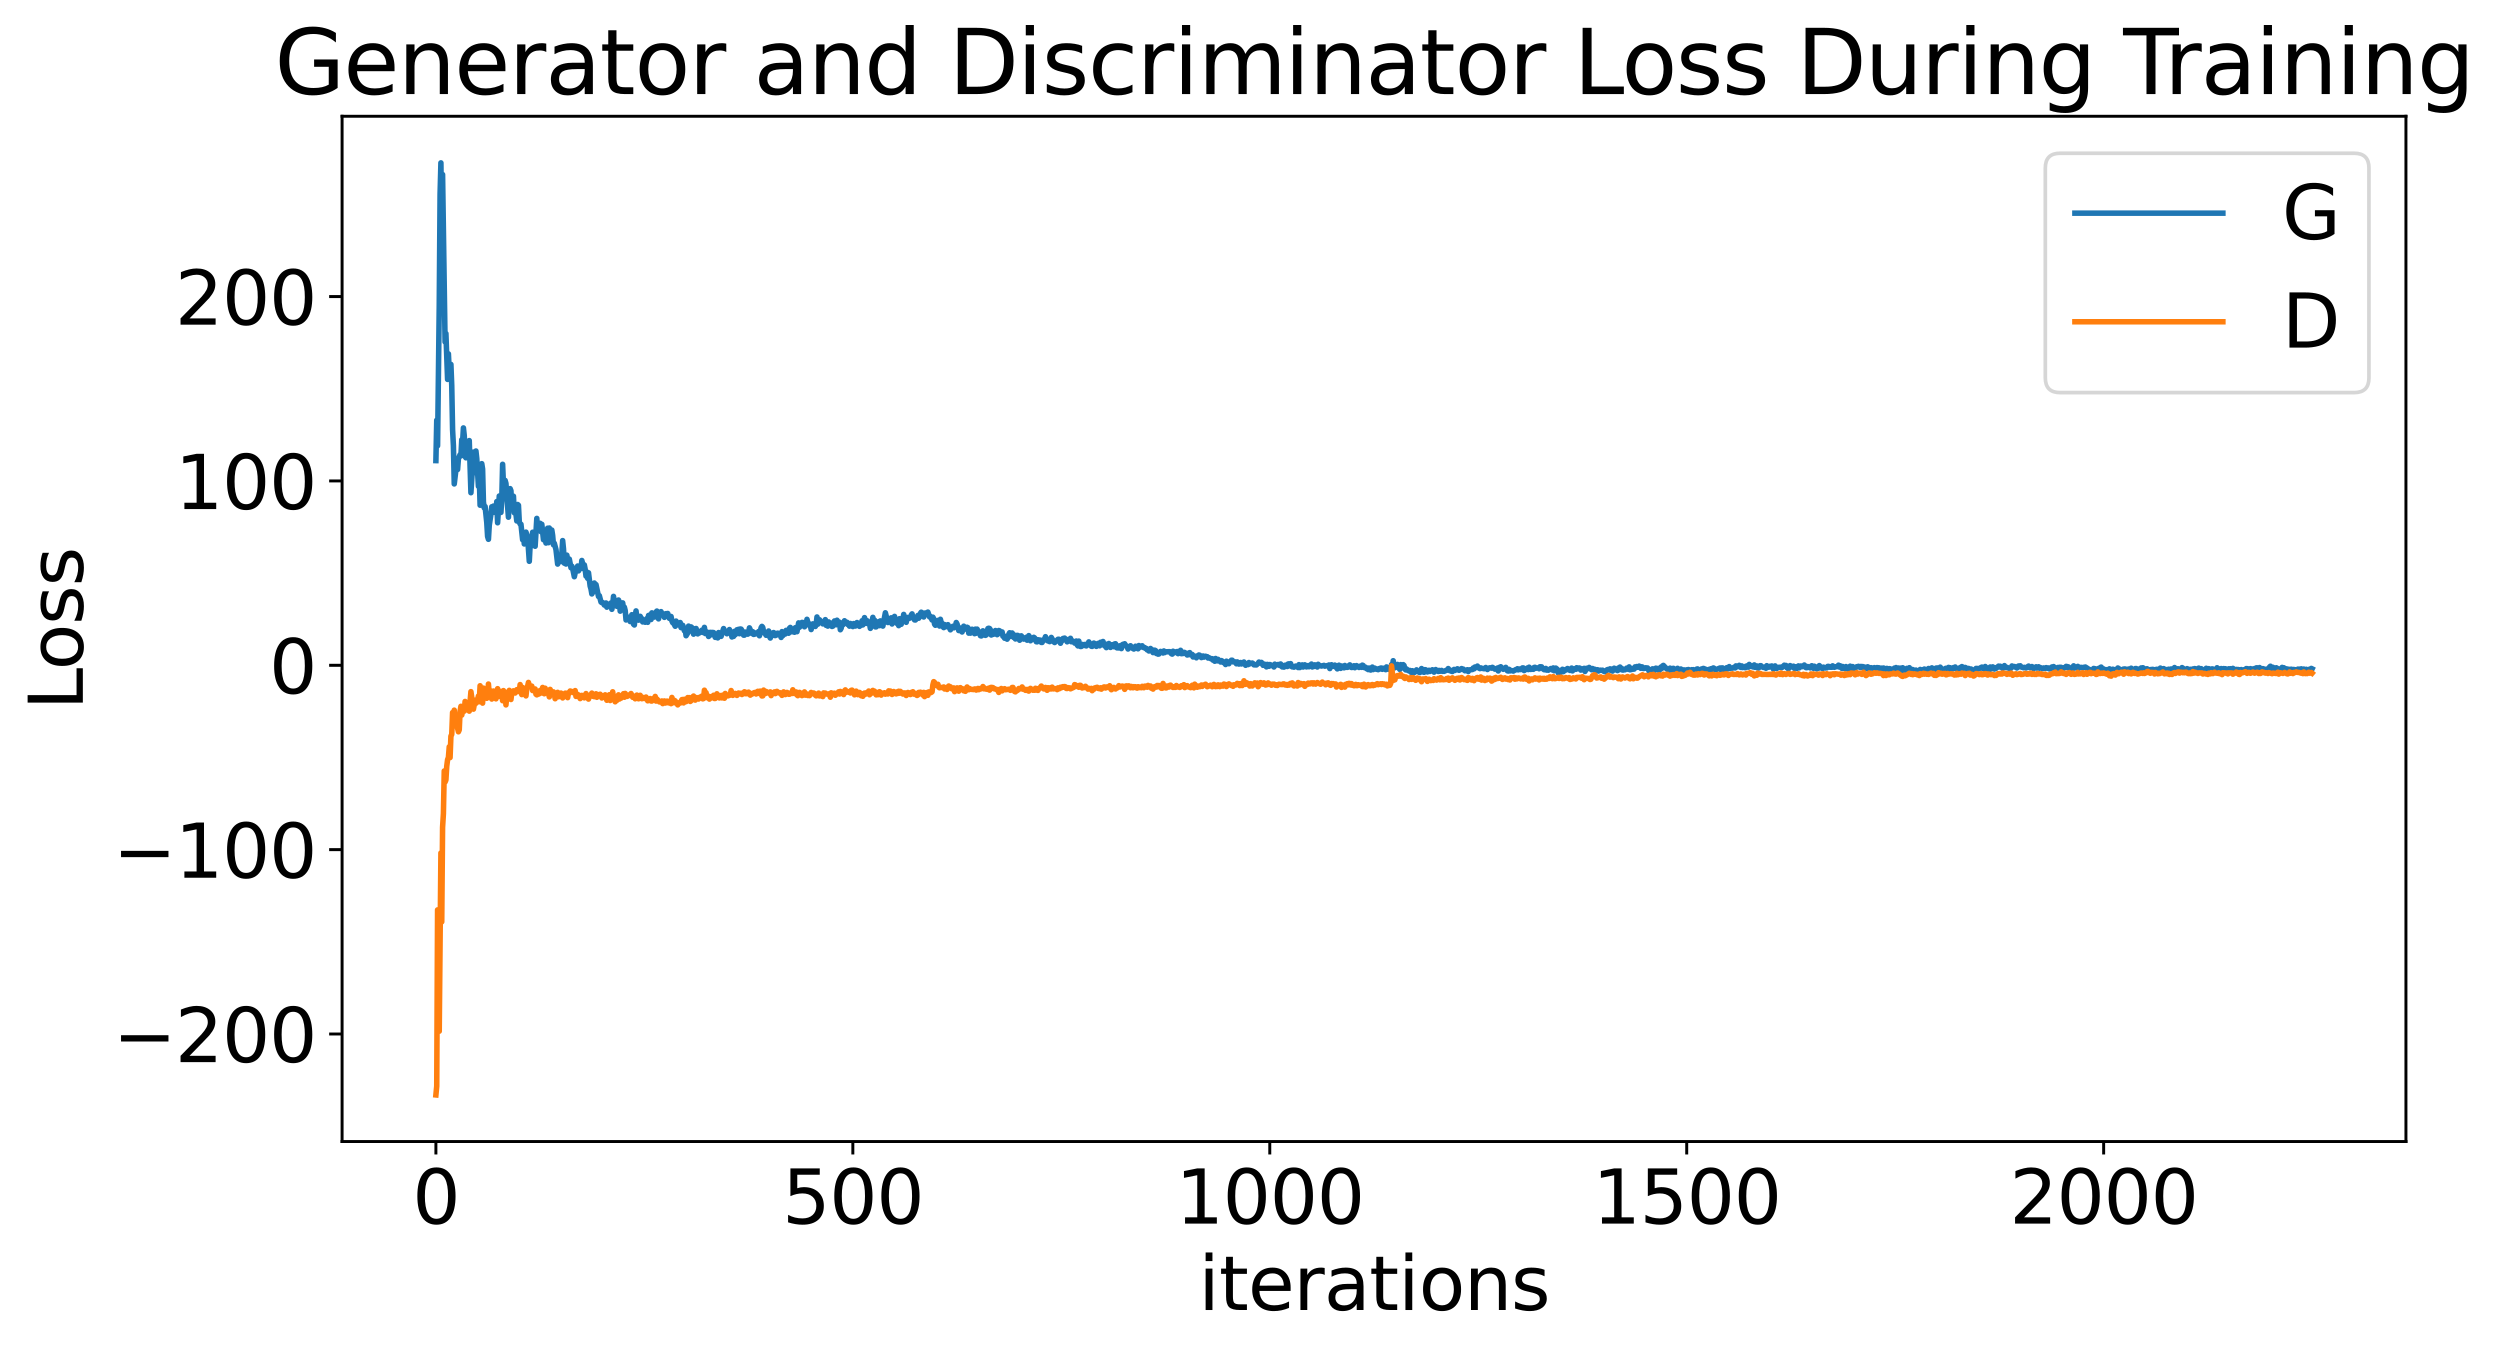 <?xml version="1.0" encoding="utf-8" standalone="no"?>
<!DOCTYPE svg PUBLIC "-//W3C//DTD SVG 1.1//EN"
  "http://www.w3.org/Graphics/SVG/1.1/DTD/svg11.dtd">
<svg xmlns:xlink="http://www.w3.org/1999/xlink" width="675.923pt" height="365.549pt" viewBox="0 0 675.923 365.549" xmlns="http://www.w3.org/2000/svg" version="1.1">
 <defs>
  <style type="text/css">*{stroke-linejoin: round; stroke-linecap: butt}</style>
 </defs>
 <g id="figure_1">
  <g id="patch_1">
   <path d="M 0 365.549 
L 675.923 365.549 
L 675.923 -0 
L 0 -0 
z
" style="fill: #ffffff"/>
  </g>
  <g id="axes_1">
   <g id="patch_2">
    <path d="M 92.491 308.636 
L 650.491 308.636 
L 650.491 31.436 
L 92.491 31.436 
z
" style="fill: #ffffff"/>
   </g>
   <g id="matplotlib.axis_1">
    <g id="xtick_1">
     <g id="line2d_1">
      <defs>
       <path id="m6001807214" d="M 0 0 
L 0 3.5 
" style="stroke: #000000; stroke-width: 0.8"/>
      </defs>
      <g>
       <use xlink:href="#m6001807214" x="117.854" y="308.636" style="stroke: #000000; stroke-width: 0.8"/>
      </g>
     </g>
     <g id="text_1">
      <!-- 0 -->
      <g transform="translate(111.492 330.833) scale(0.2 -0.2)">
       <defs>
        <path id="DejaVuSans-30" d="M 2034 4250 
Q 1547 4250 1301 3770 
Q 1056 3291 1056 2328 
Q 1056 1369 1301 889 
Q 1547 409 2034 409 
Q 2525 409 2770 889 
Q 3016 1369 3016 2328 
Q 3016 3291 2770 3770 
Q 2525 4250 2034 4250 
z
M 2034 4750 
Q 2819 4750 3233 4129 
Q 3647 3509 3647 2328 
Q 3647 1150 3233 529 
Q 2819 -91 2034 -91 
Q 1250 -91 836 529 
Q 422 1150 422 2328 
Q 422 3509 836 4129 
Q 1250 4750 2034 4750 
z
" transform="scale(0.016)"/>
       </defs>
       <use xlink:href="#DejaVuSans-30"/>
      </g>
     </g>
    </g>
    <g id="xtick_2">
     <g id="line2d_2">
      <g>
       <use xlink:href="#m6001807214" x="230.582" y="308.636" style="stroke: #000000; stroke-width: 0.8"/>
      </g>
     </g>
     <g id="text_2">
      <!-- 500 -->
      <g transform="translate(211.494 330.833) scale(0.2 -0.2)">
       <defs>
        <path id="DejaVuSans-35" d="M 691 4666 
L 3169 4666 
L 3169 4134 
L 1269 4134 
L 1269 2991 
Q 1406 3038 1543 3061 
Q 1681 3084 1819 3084 
Q 2600 3084 3056 2656 
Q 3513 2228 3513 1497 
Q 3513 744 3044 326 
Q 2575 -91 1722 -91 
Q 1428 -91 1123 -41 
Q 819 9 494 109 
L 494 744 
Q 775 591 1075 516 
Q 1375 441 1709 441 
Q 2250 441 2565 725 
Q 2881 1009 2881 1497 
Q 2881 1984 2565 2268 
Q 2250 2553 1709 2553 
Q 1456 2553 1204 2497 
Q 953 2441 691 2322 
L 691 4666 
z
" transform="scale(0.016)"/>
       </defs>
       <use xlink:href="#DejaVuSans-35"/>
       <use xlink:href="#DejaVuSans-30" x="63.623"/>
       <use xlink:href="#DejaVuSans-30" x="127.246"/>
      </g>
     </g>
    </g>
    <g id="xtick_3">
     <g id="line2d_3">
      <g>
       <use xlink:href="#m6001807214" x="343.309" y="308.636" style="stroke: #000000; stroke-width: 0.8"/>
      </g>
     </g>
     <g id="text_3">
      <!-- 1000 -->
      <g transform="translate(317.859 330.833) scale(0.2 -0.2)">
       <defs>
        <path id="DejaVuSans-31" d="M 794 531 
L 1825 531 
L 1825 4091 
L 703 3866 
L 703 4441 
L 1819 4666 
L 2450 4666 
L 2450 531 
L 3481 531 
L 3481 0 
L 794 0 
L 794 531 
z
" transform="scale(0.016)"/>
       </defs>
       <use xlink:href="#DejaVuSans-31"/>
       <use xlink:href="#DejaVuSans-30" x="63.623"/>
       <use xlink:href="#DejaVuSans-30" x="127.246"/>
       <use xlink:href="#DejaVuSans-30" x="190.869"/>
      </g>
     </g>
    </g>
    <g id="xtick_4">
     <g id="line2d_4">
      <g>
       <use xlink:href="#m6001807214" x="456.036" y="308.636" style="stroke: #000000; stroke-width: 0.8"/>
      </g>
     </g>
     <g id="text_4">
      <!-- 1500 -->
      <g transform="translate(430.586 330.833) scale(0.2 -0.2)">
       <use xlink:href="#DejaVuSans-31"/>
       <use xlink:href="#DejaVuSans-35" x="63.623"/>
       <use xlink:href="#DejaVuSans-30" x="127.246"/>
       <use xlink:href="#DejaVuSans-30" x="190.869"/>
      </g>
     </g>
    </g>
    <g id="xtick_5">
     <g id="line2d_5">
      <g>
       <use xlink:href="#m6001807214" x="568.763" y="308.636" style="stroke: #000000; stroke-width: 0.8"/>
      </g>
     </g>
     <g id="text_5">
      <!-- 2000 -->
      <g transform="translate(543.313 330.833) scale(0.2 -0.2)">
       <defs>
        <path id="DejaVuSans-32" d="M 1228 531 
L 3431 531 
L 3431 0 
L 469 0 
L 469 531 
Q 828 903 1448 1529 
Q 2069 2156 2228 2338 
Q 2531 2678 2651 2914 
Q 2772 3150 2772 3378 
Q 2772 3750 2511 3984 
Q 2250 4219 1831 4219 
Q 1534 4219 1204 4116 
Q 875 4013 500 3803 
L 500 4441 
Q 881 4594 1212 4672 
Q 1544 4750 1819 4750 
Q 2544 4750 2975 4387 
Q 3406 4025 3406 3419 
Q 3406 3131 3298 2873 
Q 3191 2616 2906 2266 
Q 2828 2175 2409 1742 
Q 1991 1309 1228 531 
z
" transform="scale(0.016)"/>
       </defs>
       <use xlink:href="#DejaVuSans-32"/>
       <use xlink:href="#DejaVuSans-30" x="63.623"/>
       <use xlink:href="#DejaVuSans-30" x="127.246"/>
       <use xlink:href="#DejaVuSans-30" x="190.869"/>
      </g>
     </g>
    </g>
    <g id="text_6">
     <!-- iterations -->
     <g transform="translate(324.036 354.189) scale(0.2 -0.2)">
      <defs>
       <path id="DejaVuSans-69" d="M 603 3500 
L 1178 3500 
L 1178 0 
L 603 0 
L 603 3500 
z
M 603 4863 
L 1178 4863 
L 1178 4134 
L 603 4134 
L 603 4863 
z
" transform="scale(0.016)"/>
       <path id="DejaVuSans-74" d="M 1172 4494 
L 1172 3500 
L 2356 3500 
L 2356 3053 
L 1172 3053 
L 1172 1153 
Q 1172 725 1289 603 
Q 1406 481 1766 481 
L 2356 481 
L 2356 0 
L 1766 0 
Q 1100 0 847 248 
Q 594 497 594 1153 
L 594 3053 
L 172 3053 
L 172 3500 
L 594 3500 
L 594 4494 
L 1172 4494 
z
" transform="scale(0.016)"/>
       <path id="DejaVuSans-65" d="M 3597 1894 
L 3597 1613 
L 953 1613 
Q 991 1019 1311 708 
Q 1631 397 2203 397 
Q 2534 397 2845 478 
Q 3156 559 3463 722 
L 3463 178 
Q 3153 47 2828 -22 
Q 2503 -91 2169 -91 
Q 1331 -91 842 396 
Q 353 884 353 1716 
Q 353 2575 817 3079 
Q 1281 3584 2069 3584 
Q 2775 3584 3186 3129 
Q 3597 2675 3597 1894 
z
M 3022 2063 
Q 3016 2534 2758 2815 
Q 2500 3097 2075 3097 
Q 1594 3097 1305 2825 
Q 1016 2553 972 2059 
L 3022 2063 
z
" transform="scale(0.016)"/>
       <path id="DejaVuSans-72" d="M 2631 2963 
Q 2534 3019 2420 3045 
Q 2306 3072 2169 3072 
Q 1681 3072 1420 2755 
Q 1159 2438 1159 1844 
L 1159 0 
L 581 0 
L 581 3500 
L 1159 3500 
L 1159 2956 
Q 1341 3275 1631 3429 
Q 1922 3584 2338 3584 
Q 2397 3584 2469 3576 
Q 2541 3569 2628 3553 
L 2631 2963 
z
" transform="scale(0.016)"/>
       <path id="DejaVuSans-61" d="M 2194 1759 
Q 1497 1759 1228 1600 
Q 959 1441 959 1056 
Q 959 750 1161 570 
Q 1363 391 1709 391 
Q 2188 391 2477 730 
Q 2766 1069 2766 1631 
L 2766 1759 
L 2194 1759 
z
M 3341 1997 
L 3341 0 
L 2766 0 
L 2766 531 
Q 2569 213 2275 61 
Q 1981 -91 1556 -91 
Q 1019 -91 701 211 
Q 384 513 384 1019 
Q 384 1609 779 1909 
Q 1175 2209 1959 2209 
L 2766 2209 
L 2766 2266 
Q 2766 2663 2505 2880 
Q 2244 3097 1772 3097 
Q 1472 3097 1187 3025 
Q 903 2953 641 2809 
L 641 3341 
Q 956 3463 1253 3523 
Q 1550 3584 1831 3584 
Q 2591 3584 2966 3190 
Q 3341 2797 3341 1997 
z
" transform="scale(0.016)"/>
       <path id="DejaVuSans-6f" d="M 1959 3097 
Q 1497 3097 1228 2736 
Q 959 2375 959 1747 
Q 959 1119 1226 758 
Q 1494 397 1959 397 
Q 2419 397 2687 759 
Q 2956 1122 2956 1747 
Q 2956 2369 2687 2733 
Q 2419 3097 1959 3097 
z
M 1959 3584 
Q 2709 3584 3137 3096 
Q 3566 2609 3566 1747 
Q 3566 888 3137 398 
Q 2709 -91 1959 -91 
Q 1206 -91 779 398 
Q 353 888 353 1747 
Q 353 2609 779 3096 
Q 1206 3584 1959 3584 
z
" transform="scale(0.016)"/>
       <path id="DejaVuSans-6e" d="M 3513 2113 
L 3513 0 
L 2938 0 
L 2938 2094 
Q 2938 2591 2744 2837 
Q 2550 3084 2163 3084 
Q 1697 3084 1428 2787 
Q 1159 2491 1159 1978 
L 1159 0 
L 581 0 
L 581 3500 
L 1159 3500 
L 1159 2956 
Q 1366 3272 1645 3428 
Q 1925 3584 2291 3584 
Q 2894 3584 3203 3211 
Q 3513 2838 3513 2113 
z
" transform="scale(0.016)"/>
       <path id="DejaVuSans-73" d="M 2834 3397 
L 2834 2853 
Q 2591 2978 2328 3040 
Q 2066 3103 1784 3103 
Q 1356 3103 1142 2972 
Q 928 2841 928 2578 
Q 928 2378 1081 2264 
Q 1234 2150 1697 2047 
L 1894 2003 
Q 2506 1872 2764 1633 
Q 3022 1394 3022 966 
Q 3022 478 2636 193 
Q 2250 -91 1575 -91 
Q 1294 -91 989 -36 
Q 684 19 347 128 
L 347 722 
Q 666 556 975 473 
Q 1284 391 1588 391 
Q 1994 391 2212 530 
Q 2431 669 2431 922 
Q 2431 1156 2273 1281 
Q 2116 1406 1581 1522 
L 1381 1569 
Q 847 1681 609 1914 
Q 372 2147 372 2553 
Q 372 3047 722 3315 
Q 1072 3584 1716 3584 
Q 2034 3584 2315 3537 
Q 2597 3491 2834 3397 
z
" transform="scale(0.016)"/>
      </defs>
      <use xlink:href="#DejaVuSans-69"/>
      <use xlink:href="#DejaVuSans-74" x="27.783"/>
      <use xlink:href="#DejaVuSans-65" x="66.992"/>
      <use xlink:href="#DejaVuSans-72" x="128.516"/>
      <use xlink:href="#DejaVuSans-61" x="169.629"/>
      <use xlink:href="#DejaVuSans-74" x="230.908"/>
      <use xlink:href="#DejaVuSans-69" x="270.117"/>
      <use xlink:href="#DejaVuSans-6f" x="297.9"/>
      <use xlink:href="#DejaVuSans-6e" x="359.082"/>
      <use xlink:href="#DejaVuSans-73" x="422.461"/>
     </g>
    </g>
   </g>
   <g id="matplotlib.axis_2">
    <g id="ytick_1">
     <g id="line2d_6">
      <defs>
       <path id="m14280ce80f" d="M 0 0 
L -3.5 0 
" style="stroke: #000000; stroke-width: 0.8"/>
      </defs>
      <g>
       <use xlink:href="#m14280ce80f" x="92.491" y="279.563" style="stroke: #000000; stroke-width: 0.8"/>
      </g>
     </g>
     <g id="text_7">
      <!-- −200 -->
      <g transform="translate(30.556 287.161) scale(0.2 -0.2)">
       <defs>
        <path id="DejaVuSans-2212" d="M 678 2272 
L 4684 2272 
L 4684 1741 
L 678 1741 
L 678 2272 
z
" transform="scale(0.016)"/>
       </defs>
       <use xlink:href="#DejaVuSans-2212"/>
       <use xlink:href="#DejaVuSans-32" x="83.789"/>
       <use xlink:href="#DejaVuSans-30" x="147.412"/>
       <use xlink:href="#DejaVuSans-30" x="211.035"/>
      </g>
     </g>
    </g>
    <g id="ytick_2">
     <g id="line2d_7">
      <g>
       <use xlink:href="#m14280ce80f" x="92.491" y="229.718" style="stroke: #000000; stroke-width: 0.8"/>
      </g>
     </g>
     <g id="text_8">
      <!-- −100 -->
      <g transform="translate(30.556 237.317) scale(0.2 -0.2)">
       <use xlink:href="#DejaVuSans-2212"/>
       <use xlink:href="#DejaVuSans-31" x="83.789"/>
       <use xlink:href="#DejaVuSans-30" x="147.412"/>
       <use xlink:href="#DejaVuSans-30" x="211.035"/>
      </g>
     </g>
    </g>
    <g id="ytick_3">
     <g id="line2d_8">
      <g>
       <use xlink:href="#m14280ce80f" x="92.491" y="179.874" style="stroke: #000000; stroke-width: 0.8"/>
      </g>
     </g>
     <g id="text_9">
      <!-- 0 -->
      <g transform="translate(72.766 187.472) scale(0.2 -0.2)">
       <use xlink:href="#DejaVuSans-30"/>
      </g>
     </g>
    </g>
    <g id="ytick_4">
     <g id="line2d_9">
      <g>
       <use xlink:href="#m14280ce80f" x="92.491" y="130.029" style="stroke: #000000; stroke-width: 0.8"/>
      </g>
     </g>
     <g id="text_10">
      <!-- 100 -->
      <g transform="translate(47.316 137.628) scale(0.2 -0.2)">
       <use xlink:href="#DejaVuSans-31"/>
       <use xlink:href="#DejaVuSans-30" x="63.623"/>
       <use xlink:href="#DejaVuSans-30" x="127.246"/>
      </g>
     </g>
    </g>
    <g id="ytick_5">
     <g id="line2d_10">
      <g>
       <use xlink:href="#m14280ce80f" x="92.491" y="80.185" style="stroke: #000000; stroke-width: 0.8"/>
      </g>
     </g>
     <g id="text_11">
      <!-- 200 -->
      <g transform="translate(47.316 87.783) scale(0.2 -0.2)">
       <use xlink:href="#DejaVuSans-32"/>
       <use xlink:href="#DejaVuSans-30" x="63.623"/>
       <use xlink:href="#DejaVuSans-30" x="127.246"/>
      </g>
     </g>
    </g>
    <g id="text_12">
     <!-- Loss -->
     <g transform="translate(22.397 191.971) rotate(-90) scale(0.2 -0.2)">
      <defs>
       <path id="DejaVuSans-4c" d="M 628 4666 
L 1259 4666 
L 1259 531 
L 3531 531 
L 3531 0 
L 628 0 
L 628 4666 
z
" transform="scale(0.016)"/>
      </defs>
      <use xlink:href="#DejaVuSans-4c"/>
      <use xlink:href="#DejaVuSans-6f" x="53.963"/>
      <use xlink:href="#DejaVuSans-73" x="115.145"/>
      <use xlink:href="#DejaVuSans-73" x="167.244"/>
     </g>
    </g>
   </g>
   <g id="line2d_11">
    <path d="M 117.854 124.532 
L 118.08 113.612 
L 118.305 120.52 
L 118.756 82.759 
L 118.982 52.517 
L 119.207 44.036 
L 119.432 61.97 
L 119.658 47.185 
L 120.334 92.451 
L 120.56 90.17 
L 121.011 102.578 
L 121.236 95.671 
L 121.462 100.332 
L 121.687 100.663 
L 121.912 98.525 
L 122.138 104.282 
L 122.363 116.143 
L 122.589 120.516 
L 122.814 130.835 
L 123.491 125.168 
L 123.716 126.944 
L 123.942 124.006 
L 124.392 122.924 
L 124.618 123.258 
L 124.843 118.899 
L 125.069 119.564 
L 125.294 115.7 
L 125.52 117.745 
L 125.745 123.443 
L 125.971 123.775 
L 126.647 120.942 
L 126.872 119.124 
L 127.323 133.214 
L 128 122.232 
L 128.225 123.024 
L 128.451 127.785 
L 128.676 121.941 
L 128.902 123.982 
L 129.352 131.485 
L 129.578 128.918 
L 129.803 136.59 
L 130.029 136.567 
L 130.254 125.362 
L 130.48 126.824 
L 130.705 135.707 
L 130.931 137.327 
L 131.156 136.946 
L 131.607 141.298 
L 131.832 145.048 
L 132.058 145.805 
L 132.283 141.998 
L 132.734 139.026 
L 132.96 137.02 
L 133.185 138.139 
L 133.411 136.828 
L 133.636 138.508 
L 134.087 138.102 
L 134.312 135.609 
L 134.538 141.339 
L 134.989 134.107 
L 135.214 138.243 
L 135.44 138.539 
L 135.665 134.882 
L 135.891 125.535 
L 136.116 130.929 
L 136.342 130.996 
L 136.567 129.896 
L 136.792 130.702 
L 137.243 136.965 
L 137.469 139.834 
L 137.694 134.539 
L 137.92 132.113 
L 138.145 132.679 
L 138.371 137.227 
L 138.596 136.509 
L 138.822 134.165 
L 139.047 138.634 
L 139.272 137.087 
L 139.723 140.848 
L 139.949 136.401 
L 140.174 136.61 
L 140.4 141.12 
L 140.625 141.657 
L 140.851 141.745 
L 141.302 145.931 
L 141.527 144.354 
L 141.752 147.068 
L 142.203 143.873 
L 142.654 145.322 
L 143.105 151.758 
L 143.331 147.409 
L 143.556 147.688 
L 144.007 143.905 
L 144.232 146.885 
L 144.683 147.688 
L 145.134 140.161 
L 145.36 143.441 
L 145.585 141.701 
L 145.811 143.244 
L 146.036 141.486 
L 146.262 143.744 
L 146.487 141.753 
L 146.938 145.925 
L 147.389 145.71 
L 147.614 146.822 
L 148.065 142.813 
L 148.291 146.723 
L 148.516 142.763 
L 148.742 145.959 
L 148.967 145.805 
L 149.192 143.312 
L 149.418 144.758 
L 149.643 147.303 
L 149.869 146.891 
L 150.32 148.595 
L 150.771 152.507 
L 150.996 150.388 
L 151.222 151.806 
L 151.447 150.903 
L 151.672 151.841 
L 151.898 149.806 
L 152.123 146.162 
L 152.349 148.368 
L 152.574 152.273 
L 152.8 151.466 
L 153.025 152.492 
L 153.251 150.095 
L 153.702 152.384 
L 153.927 151.164 
L 154.378 153.505 
L 154.603 153.07 
L 154.829 153.701 
L 155.28 155.925 
L 155.731 153.861 
L 155.956 153.674 
L 156.182 153.035 
L 156.407 154.347 
L 156.858 153.138 
L 157.083 153.719 
L 157.309 151.537 
L 157.534 152.382 
L 157.76 153.755 
L 157.985 152.731 
L 158.211 153.913 
L 158.436 155.763 
L 158.662 154.636 
L 158.887 156.375 
L 159.112 154.863 
L 159.563 158.475 
L 159.789 159.246 
L 160.014 160.579 
L 160.24 160.178 
L 160.465 158.199 
L 160.691 157.633 
L 160.916 158.695 
L 161.142 158.059 
L 161.818 161.274 
L 162.043 161.05 
L 162.494 162.78 
L 162.72 162.932 
L 162.945 162.91 
L 163.171 163.164 
L 163.396 163.59 
L 163.847 163.029 
L 164.072 164.161 
L 164.298 163.437 
L 164.523 163.598 
L 164.749 163.303 
L 164.974 163.467 
L 165.2 163.018 
L 165.425 164.735 
L 165.651 163.475 
L 165.876 161.245 
L 166.102 162.806 
L 166.778 163.923 
L 167.003 162.747 
L 167.229 162.226 
L 167.454 162.846 
L 167.68 165.236 
L 167.905 163.231 
L 168.131 163.011 
L 168.356 163.004 
L 168.582 164.481 
L 168.807 164.159 
L 169.032 165.051 
L 169.258 167.617 
L 169.483 166.928 
L 169.709 166.829 
L 169.934 167.045 
L 170.16 167.041 
L 170.385 168.045 
L 170.836 166.199 
L 171.062 166.801 
L 171.287 168.76 
L 171.512 168.974 
L 171.738 166.435 
L 171.963 165.174 
L 172.189 167.037 
L 172.64 167.676 
L 172.865 167.355 
L 173.091 166.638 
L 173.316 167.117 
L 173.542 167.267 
L 173.767 168.15 
L 173.992 167.909 
L 174.443 168.238 
L 174.894 167.241 
L 175.12 168.253 
L 175.345 166.4 
L 175.571 167.17 
L 175.796 166.21 
L 176.022 167.497 
L 176.247 165.699 
L 176.698 166.699 
L 176.923 166.841 
L 177.149 166.31 
L 177.374 165.48 
L 177.6 165.215 
L 177.825 165.669 
L 178.051 167.322 
L 178.276 165.914 
L 178.502 165.804 
L 178.727 165.368 
L 178.952 166.22 
L 179.178 166.206 
L 179.403 165.972 
L 179.629 166.914 
L 179.854 166.17 
L 180.08 165.912 
L 180.305 166.548 
L 180.531 165.863 
L 180.982 167.182 
L 181.207 166.678 
L 181.432 166.676 
L 181.658 167.876 
L 181.883 168.366 
L 182.109 168.45 
L 182.56 169.32 
L 182.785 167.923 
L 183.236 168.844 
L 183.462 168.961 
L 183.687 168.782 
L 183.912 168.317 
L 184.138 169.689 
L 184.363 169.234 
L 184.589 169.061 
L 185.04 170.547 
L 185.265 170.172 
L 185.491 171.878 
L 185.942 171.137 
L 186.167 169.278 
L 186.392 169.726 
L 186.618 170.616 
L 186.843 169.496 
L 187.294 169.89 
L 187.52 171.457 
L 187.971 170.001 
L 188.196 169.927 
L 188.647 171.38 
L 188.872 171.029 
L 189.098 171.125 
L 189.323 170.681 
L 189.549 170.877 
L 189.774 170.384 
L 190 170.987 
L 190.225 170.792 
L 190.451 169.625 
L 190.676 171.289 
L 190.902 170.927 
L 191.127 170.865 
L 191.352 171.212 
L 191.578 172.079 
L 191.803 171.845 
L 192.029 170.971 
L 192.254 171.625 
L 192.48 170.984 
L 192.931 171.029 
L 193.382 172.322 
L 193.607 171.628 
L 193.832 171.468 
L 194.058 172.468 
L 194.283 171.026 
L 194.509 171.947 
L 194.734 171.484 
L 194.96 172.05 
L 195.636 169.948 
L 195.862 170.734 
L 196.087 170.584 
L 196.538 171.348 
L 196.763 171.12 
L 197.214 170.211 
L 197.44 170.789 
L 197.665 170.98 
L 197.891 172.212 
L 198.116 171.754 
L 198.342 172.058 
L 198.567 170.71 
L 198.792 171.61 
L 199.243 170.276 
L 199.469 170.921 
L 199.694 170.143 
L 199.92 171.336 
L 200.145 170.059 
L 200.371 170.093 
L 200.596 170.47 
L 201.047 171.728 
L 201.272 171.723 
L 201.498 170.899 
L 201.949 171.378 
L 202.174 171.46 
L 202.4 170.901 
L 202.625 169.755 
L 203.302 171.284 
L 203.527 170.797 
L 203.752 171.525 
L 203.978 171.481 
L 204.203 171.125 
L 204.88 171.451 
L 205.105 170.747 
L 205.331 171.894 
L 205.782 169.706 
L 206.007 169.358 
L 206.232 169.628 
L 206.458 170.895 
L 206.683 171.221 
L 206.909 171.328 
L 207.134 171.762 
L 207.36 171.42 
L 207.585 171.51 
L 207.811 170.605 
L 208.036 172.064 
L 208.262 172.504 
L 208.487 171.731 
L 208.712 171.718 
L 208.938 171.127 
L 209.163 171.028 
L 209.389 171.814 
L 209.614 171.843 
L 209.84 171.261 
L 210.065 171.662 
L 210.291 171.188 
L 210.967 171.681 
L 211.192 172.343 
L 211.418 170.773 
L 211.643 171.851 
L 211.869 171.336 
L 212.094 171.471 
L 212.32 171.404 
L 212.545 170.429 
L 212.771 170.752 
L 212.996 170.623 
L 213.222 171.205 
L 213.447 169.869 
L 213.672 169.637 
L 214.123 170.828 
L 214.349 170.552 
L 214.574 170.519 
L 214.8 170.942 
L 215.025 169.719 
L 215.251 169.863 
L 215.476 170.789 
L 215.927 168.405 
L 216.152 169.593 
L 216.603 168.929 
L 216.829 168.277 
L 217.054 168.304 
L 217.505 169.461 
L 217.956 168.954 
L 218.182 167.445 
L 218.407 168.252 
L 219.083 169.044 
L 219.309 170.208 
L 219.534 169.181 
L 219.76 168.673 
L 219.985 168.708 
L 220.211 169.243 
L 220.436 169.377 
L 220.662 168.851 
L 220.887 166.813 
L 221.112 168.761 
L 221.563 167.565 
L 222.014 168.156 
L 222.24 168.132 
L 222.465 168.675 
L 222.691 168.119 
L 222.916 168.305 
L 223.142 167.536 
L 223.367 169.079 
L 223.592 168.406 
L 223.818 169.281 
L 224.043 168.148 
L 224.269 168.594 
L 224.494 168.733 
L 224.72 168.471 
L 224.945 169.372 
L 225.171 169.293 
L 225.622 167.888 
L 225.847 167.937 
L 226.072 168.913 
L 226.298 167.686 
L 226.749 168.453 
L 226.974 168.226 
L 227.2 170.263 
L 227.425 169.858 
L 227.651 168.551 
L 227.876 168.947 
L 228.327 167.837 
L 228.552 168.529 
L 228.778 168.526 
L 229.003 168.242 
L 229.229 168.846 
L 229.454 168.793 
L 229.68 169.295 
L 229.905 168.568 
L 230.131 169.157 
L 230.356 168.842 
L 230.582 169.404 
L 230.807 168.601 
L 231.032 169.158 
L 231.258 169.262 
L 231.483 169.167 
L 231.709 168.319 
L 231.934 168.554 
L 232.385 169.344 
L 232.611 168.986 
L 232.836 169.063 
L 233.062 167.845 
L 233.287 168.952 
L 233.738 166.987 
L 234.189 168.536 
L 234.414 167.813 
L 235.091 168.654 
L 235.316 169.891 
L 235.542 168.602 
L 235.767 168.123 
L 235.992 166.913 
L 236.218 168.156 
L 236.443 167.662 
L 236.669 169.488 
L 236.894 169.486 
L 237.571 168.073 
L 237.796 169.155 
L 238.022 167.874 
L 238.247 168.346 
L 238.472 168.077 
L 238.698 169.272 
L 239.374 165.679 
L 240.051 168.312 
L 240.276 167.853 
L 240.502 168.206 
L 240.727 167.42 
L 240.952 167.037 
L 241.178 168.705 
L 241.854 166.654 
L 242.08 167.786 
L 242.305 167.416 
L 242.531 168.57 
L 242.756 168.491 
L 242.982 169.155 
L 243.207 167.279 
L 243.432 168.56 
L 243.658 168.788 
L 243.883 167.281 
L 244.109 167.404 
L 244.334 166.122 
L 244.56 167.891 
L 244.785 166.997 
L 245.011 168.253 
L 245.236 166.923 
L 245.462 167.016 
L 245.687 167.241 
L 246.138 167.045 
L 246.363 166.305 
L 246.589 165.976 
L 246.814 167.001 
L 247.04 166.834 
L 247.265 167.605 
L 247.491 167.629 
L 247.942 167.104 
L 248.167 166.398 
L 248.392 167.148 
L 248.618 166.744 
L 248.843 165.842 
L 249.069 165.519 
L 249.294 166.31 
L 249.52 165.741 
L 249.745 166.816 
L 250.196 165.723 
L 250.422 166.108 
L 250.872 165.49 
L 251.323 166.795 
L 251.549 166.654 
L 252 167.621 
L 252.225 166.864 
L 252.451 167.267 
L 252.676 168.778 
L 252.902 169.055 
L 253.127 168.762 
L 253.352 168.711 
L 253.578 167.743 
L 254.029 169.265 
L 254.254 167.433 
L 254.48 168.345 
L 254.705 168.503 
L 254.931 169.431 
L 255.156 169.685 
L 255.382 168.871 
L 255.607 169.484 
L 256.058 169.279 
L 256.283 168.892 
L 256.96 170.281 
L 257.185 169.651 
L 257.411 169.556 
L 257.636 169.332 
L 257.862 169.753 
L 258.087 169.246 
L 258.312 169.301 
L 258.538 168.308 
L 258.763 168.719 
L 259.214 170.479 
L 259.44 169.746 
L 259.665 170.423 
L 260.116 170.868 
L 260.342 170.271 
L 260.567 169.304 
L 260.792 170.119 
L 261.018 169.768 
L 261.243 169.858 
L 261.469 169.587 
L 261.694 169.717 
L 261.92 171.182 
L 262.145 170.773 
L 262.371 171.187 
L 262.822 170.129 
L 263.047 170.984 
L 263.272 171.018 
L 263.498 171.33 
L 263.723 170.098 
L 263.949 171.202 
L 264.174 170.095 
L 264.625 170.955 
L 264.851 170.938 
L 265.076 171.877 
L 265.302 171.941 
L 265.527 171.802 
L 265.752 170.554 
L 265.978 170.961 
L 266.203 170.872 
L 266.429 171.782 
L 266.654 171.653 
L 267.105 169.935 
L 267.331 169.855 
L 267.556 169.939 
L 267.782 170.29 
L 268.007 171.688 
L 268.232 171.086 
L 268.458 171.52 
L 268.683 171.452 
L 268.909 170.691 
L 269.134 170.478 
L 269.36 170.687 
L 269.585 171.598 
L 269.811 171.429 
L 270.036 170.469 
L 270.262 170.552 
L 270.487 171.171 
L 270.712 171.077 
L 270.938 170.857 
L 271.163 172.027 
L 271.389 171.897 
L 271.614 172.553 
L 271.84 172.187 
L 272.065 172.12 
L 272.291 172.813 
L 272.516 172.432 
L 272.742 171.505 
L 272.967 171.079 
L 273.192 172.052 
L 273.418 172.019 
L 273.643 171.139 
L 273.869 171.457 
L 274.094 172.361 
L 274.32 171.736 
L 274.545 172.753 
L 274.771 172.572 
L 274.996 171.778 
L 275.222 171.812 
L 275.672 173.099 
L 275.898 172.871 
L 276.123 171.912 
L 276.8 172.796 
L 277.025 172.499 
L 277.251 172.658 
L 277.476 172.306 
L 277.702 173.088 
L 277.927 172.752 
L 278.152 171.854 
L 278.378 172.249 
L 278.603 173.238 
L 278.829 172.466 
L 279.054 172.944 
L 279.505 172.308 
L 279.731 172.476 
L 279.956 172.806 
L 280.182 173.51 
L 280.407 173.535 
L 280.632 172.966 
L 280.858 173.196 
L 281.083 173.029 
L 281.309 173.17 
L 281.534 173.694 
L 281.76 173.696 
L 281.985 173.026 
L 282.211 173.164 
L 282.436 172.774 
L 282.662 172.144 
L 282.887 172.728 
L 283.338 173.301 
L 283.563 173.212 
L 283.789 173.474 
L 284.014 173.355 
L 284.24 172.341 
L 284.916 173.546 
L 285.142 173.717 
L 286.043 172.846 
L 286.269 172.831 
L 286.72 173.915 
L 286.945 173.329 
L 287.171 173.221 
L 287.396 172.634 
L 287.847 172.525 
L 288.072 172.9 
L 288.298 172.995 
L 288.523 173.527 
L 288.749 172.911 
L 289.2 173.067 
L 289.425 172.58 
L 289.651 173.507 
L 289.876 173.224 
L 290.327 173.55 
L 290.552 173.87 
L 290.778 173.464 
L 291.003 173.31 
L 291.229 174.37 
L 291.454 174.642 
L 291.68 173.337 
L 291.905 174.512 
L 292.131 174.79 
L 292.356 174.779 
L 292.582 174.237 
L 292.807 174.549 
L 293.032 174.3 
L 293.258 174.251 
L 293.483 174.572 
L 293.709 174.631 
L 293.934 174.101 
L 294.16 174.359 
L 294.385 173.547 
L 295.062 174.726 
L 295.287 174.763 
L 295.738 173.869 
L 295.963 174.002 
L 296.414 174.762 
L 296.865 173.961 
L 297.091 174.457 
L 297.316 174.608 
L 297.542 173.651 
L 297.767 174.263 
L 297.992 173.571 
L 298.218 173.446 
L 298.443 174.284 
L 298.669 174.647 
L 298.894 174.144 
L 299.12 175.099 
L 299.345 174.593 
L 299.571 174.674 
L 299.796 173.987 
L 300.022 174.893 
L 300.247 175.041 
L 300.472 174.521 
L 300.698 174.312 
L 300.923 174.41 
L 301.149 174.845 
L 301.374 174.092 
L 301.6 174.054 
L 301.825 175.057 
L 302.051 175.179 
L 302.276 174.763 
L 302.502 175.189 
L 302.727 174.606 
L 302.952 174.644 
L 303.178 175.36 
L 303.403 174.345 
L 303.629 174.196 
L 303.854 174.545 
L 304.08 174.056 
L 304.305 174.604 
L 304.531 174.591 
L 304.756 174.858 
L 304.982 175.47 
L 305.658 174.592 
L 305.883 175.086 
L 306.56 175.48 
L 307.011 174.721 
L 307.236 175.257 
L 307.462 174.919 
L 307.687 175.418 
L 307.912 174.536 
L 308.363 174.961 
L 308.589 174.675 
L 308.814 174.602 
L 309.04 174.977 
L 309.265 175.109 
L 309.491 175.082 
L 309.716 175.328 
L 309.942 175.333 
L 310.167 175.704 
L 310.392 175.75 
L 310.618 176.005 
L 311.069 175.331 
L 311.294 175.821 
L 311.52 175.671 
L 311.745 176.438 
L 312.196 175.79 
L 312.422 175.893 
L 312.647 176.684 
L 312.872 176.53 
L 313.098 176.862 
L 313.323 176.828 
L 313.774 176.121 
L 314 176.371 
L 314.225 176.283 
L 314.451 176.551 
L 314.676 175.999 
L 314.902 176.438 
L 315.127 176.233 
L 316.254 176.191 
L 316.705 176.74 
L 316.931 176.851 
L 317.156 176.071 
L 317.382 176.531 
L 317.832 176.242 
L 318.058 176.342 
L 318.283 176.155 
L 318.509 176.731 
L 318.96 176.219 
L 319.185 175.823 
L 319.411 176.738 
L 319.862 176.679 
L 320.087 176.371 
L 320.312 176.406 
L 320.538 176.716 
L 320.763 176.815 
L 320.989 177.092 
L 321.214 177.029 
L 321.44 176.541 
L 321.665 176.448 
L 321.891 177.046 
L 322.342 176.949 
L 322.567 177.624 
L 322.792 177.333 
L 323.018 177.418 
L 323.469 177.852 
L 323.694 177.332 
L 323.92 177.405 
L 324.145 177.087 
L 324.371 177.158 
L 324.822 177.791 
L 325.047 177.674 
L 325.272 177.361 
L 325.498 177.672 
L 325.723 177.466 
L 325.949 177.429 
L 326.174 177.569 
L 326.4 177.546 
L 326.625 177.915 
L 326.851 177.811 
L 327.527 178.167 
L 327.752 178.094 
L 327.978 178.495 
L 328.203 178.182 
L 328.429 178.777 
L 328.654 178.035 
L 329.105 178.679 
L 329.331 178.273 
L 329.556 178.558 
L 329.782 178.646 
L 330.007 178.98 
L 330.232 178.604 
L 330.458 178.728 
L 330.683 179.087 
L 330.909 179.201 
L 331.134 179.16 
L 331.36 179.666 
L 331.585 178.767 
L 332.262 179.45 
L 332.487 178.899 
L 332.712 178.942 
L 332.938 178.5 
L 333.163 178.51 
L 333.389 178.949 
L 334.065 178.964 
L 334.291 179.469 
L 334.516 178.958 
L 334.742 179.147 
L 334.967 179.543 
L 335.192 179.428 
L 335.418 179.128 
L 335.643 179.518 
L 335.869 179.204 
L 336.094 179.223 
L 336.32 178.986 
L 336.771 179.874 
L 336.996 179.518 
L 337.447 179.686 
L 337.672 179.129 
L 337.898 179.487 
L 338.123 179.334 
L 338.349 179.359 
L 338.574 179.263 
L 338.8 179.425 
L 339.025 179.75 
L 339.702 179.777 
L 340.152 179.345 
L 340.378 179.002 
L 340.603 179.287 
L 340.829 179.275 
L 341.054 179.093 
L 341.505 179.884 
L 341.731 179.531 
L 342.182 179.715 
L 342.407 180.303 
L 342.632 179.627 
L 342.858 179.712 
L 343.083 180.148 
L 343.309 179.67 
L 343.534 179.744 
L 343.76 179.947 
L 344.211 179.939 
L 344.436 180.335 
L 344.662 179.566 
L 344.887 179.855 
L 345.338 179.746 
L 345.563 179.656 
L 346.014 179.931 
L 346.24 179.521 
L 346.465 180.094 
L 346.691 180.325 
L 346.916 180.14 
L 347.142 180.371 
L 347.367 179.869 
L 347.592 179.964 
L 347.818 179.779 
L 348.043 180.203 
L 348.269 179.514 
L 348.494 179.483 
L 348.72 180.026 
L 348.945 179.427 
L 349.171 180.163 
L 349.396 180.307 
L 349.622 180.214 
L 349.847 180.38 
L 350.298 180.086 
L 350.523 180.226 
L 350.749 180.134 
L 350.974 180.485 
L 351.2 179.7 
L 351.425 180.486 
L 351.651 180.186 
L 351.876 180.301 
L 352.102 179.763 
L 352.327 180.343 
L 352.552 180.166 
L 352.778 179.745 
L 353.003 179.913 
L 353.229 180.311 
L 353.454 180.227 
L 353.68 179.954 
L 353.905 180.269 
L 354.582 179.541 
L 354.807 180.33 
L 355.032 179.814 
L 355.258 180.189 
L 355.483 179.754 
L 355.709 179.853 
L 355.934 179.818 
L 356.16 180.341 
L 356.385 179.606 
L 356.611 179.87 
L 357.287 180.08 
L 357.963 179.897 
L 358.189 180.11 
L 358.865 179.963 
L 359.091 179.986 
L 359.316 179.786 
L 359.542 180.759 
L 359.767 180.033 
L 359.992 179.725 
L 360.218 180.118 
L 360.669 180.137 
L 360.894 179.824 
L 361.12 180.374 
L 361.345 180.012 
L 361.571 180.842 
L 362.022 179.846 
L 362.472 180.705 
L 362.698 180.053 
L 362.923 180.44 
L 363.149 180.11 
L 363.374 180.557 
L 363.6 179.928 
L 363.825 180.445 
L 364.051 180.183 
L 364.276 180.432 
L 364.502 180.367 
L 364.727 179.936 
L 364.952 179.761 
L 365.403 180.467 
L 365.854 180.411 
L 366.08 180 
L 366.305 180.531 
L 366.531 180.113 
L 366.756 179.964 
L 367.432 180.46 
L 367.658 180.126 
L 367.883 180.087 
L 368.109 180.429 
L 368.334 179.835 
L 368.56 179.933 
L 368.785 180.478 
L 369.236 180.413 
L 369.462 180.786 
L 369.687 180.681 
L 369.912 181.04 
L 370.138 180.619 
L 370.589 181.162 
L 370.814 181.01 
L 371.04 180.358 
L 371.265 181.033 
L 371.716 180.651 
L 372.167 180.962 
L 372.392 180.874 
L 372.618 181.058 
L 372.843 180.778 
L 373.069 180.886 
L 373.294 180.623 
L 373.52 180.617 
L 373.745 180.961 
L 373.971 180.675 
L 374.196 180.829 
L 374.422 180.788 
L 374.647 181.056 
L 374.872 180.314 
L 375.098 180.775 
L 375.323 180.939 
L 375.549 180.543 
L 376 181.169 
L 376.225 179.688 
L 376.451 180.393 
L 376.676 178.64 
L 376.902 180.574 
L 377.127 180.541 
L 377.803 179.635 
L 378.254 180.679 
L 378.48 181.002 
L 378.705 179.693 
L 379.156 179.912 
L 379.382 179.702 
L 379.607 179.916 
L 379.832 180.866 
L 380.058 181.119 
L 380.283 180.87 
L 380.734 181.317 
L 381.185 181.259 
L 381.411 181.713 
L 381.636 181.802 
L 381.862 181.343 
L 382.087 181.74 
L 382.312 181.871 
L 382.763 181.38 
L 382.989 181.109 
L 383.214 181.579 
L 383.44 181.457 
L 383.665 181.756 
L 383.891 181.834 
L 384.116 181.453 
L 384.342 180.758 
L 384.567 181.093 
L 384.792 181.698 
L 385.018 181.773 
L 385.243 181.055 
L 385.469 181.09 
L 385.694 181.502 
L 385.92 181.665 
L 386.371 181.226 
L 386.596 181.543 
L 387.272 181.081 
L 387.723 181.727 
L 387.949 181.237 
L 388.174 181.032 
L 388.4 181.377 
L 388.625 181.302 
L 388.851 181.536 
L 389.076 181.258 
L 389.302 181.493 
L 389.752 181.257 
L 389.978 181.514 
L 390.203 181.436 
L 390.429 181.514 
L 391.105 181.19 
L 391.331 181.198 
L 391.556 180.76 
L 392.007 181.347 
L 392.232 181.246 
L 392.458 181.498 
L 392.683 181.551 
L 393.134 180.992 
L 393.36 181.268 
L 394.036 180.82 
L 394.262 181.139 
L 394.487 181.229 
L 394.938 180.951 
L 395.163 180.765 
L 395.389 180.996 
L 395.614 180.902 
L 396.065 181.355 
L 396.742 181.077 
L 396.967 181.562 
L 397.192 181.129 
L 398.094 181.024 
L 398.32 180.608 
L 398.545 180.841 
L 398.771 180.342 
L 399.222 180.471 
L 399.447 180.089 
L 399.672 180.507 
L 400.123 180.773 
L 400.349 180.57 
L 400.574 180.692 
L 401.025 180.743 
L 401.251 180.807 
L 401.476 180.72 
L 401.702 180.471 
L 402.152 181.015 
L 402.378 180.709 
L 402.829 180.55 
L 403.28 180.649 
L 403.505 180.427 
L 404.182 180.915 
L 404.632 180.822 
L 404.858 180.621 
L 405.083 181.404 
L 405.309 180.454 
L 405.534 180.566 
L 405.76 180.27 
L 406.211 180.816 
L 406.436 180.96 
L 406.662 180.682 
L 406.887 180.771 
L 407.112 180.437 
L 407.563 181.367 
L 407.789 181.425 
L 408.014 180.975 
L 408.24 181.395 
L 408.465 181.244 
L 409.142 181.44 
L 409.818 181.039 
L 410.043 181.078 
L 410.269 180.805 
L 410.494 181.11 
L 410.72 180.895 
L 410.945 180.885 
L 411.171 181.03 
L 411.622 180.582 
L 411.847 180.582 
L 412.072 181.302 
L 412.749 180.851 
L 412.974 180.597 
L 413.2 181.034 
L 413.425 180.388 
L 413.651 180.596 
L 413.876 180.993 
L 414.102 180.906 
L 414.552 180.965 
L 414.778 180.463 
L 415.003 180.414 
L 415.229 180.689 
L 415.454 180.572 
L 415.905 180.594 
L 416.131 180.818 
L 416.356 180.274 
L 416.807 180.3 
L 417.032 180.73 
L 417.483 181.066 
L 417.709 181.077 
L 417.934 180.729 
L 418.16 181.183 
L 418.385 181.068 
L 418.611 181.206 
L 419.287 180.753 
L 419.738 181.15 
L 419.963 180.588 
L 420.189 181.35 
L 420.414 180.812 
L 420.64 180.634 
L 421.091 181.003 
L 421.316 181.942 
L 421.767 181.543 
L 421.992 181.754 
L 422.218 181.611 
L 422.443 180.954 
L 422.669 181.599 
L 422.894 181.326 
L 423.12 181.276 
L 423.345 181.005 
L 423.571 181.056 
L 423.796 180.747 
L 424.022 181.066 
L 424.247 181.051 
L 424.472 181.267 
L 424.923 180.628 
L 425.149 181.383 
L 425.374 180.932 
L 425.6 180.821 
L 426.051 180.968 
L 426.276 180.532 
L 426.502 180.798 
L 426.727 180.773 
L 426.952 180.594 
L 427.178 180.665 
L 427.403 181.172 
L 427.854 180.831 
L 428.08 181.058 
L 428.305 180.702 
L 428.531 181.537 
L 428.982 180.681 
L 429.432 180.755 
L 429.658 180.45 
L 429.883 180.817 
L 430.109 180.73 
L 430.334 181.09 
L 430.56 180.75 
L 431.011 180.965 
L 431.236 180.969 
L 431.462 181.427 
L 431.687 181.365 
L 431.912 181.071 
L 432.138 181.438 
L 432.589 181.191 
L 433.04 181.239 
L 433.265 181.198 
L 433.716 181.562 
L 434.167 181.654 
L 434.392 181.168 
L 434.618 181.024 
L 435.069 180.997 
L 435.294 180.83 
L 435.52 181.266 
L 435.745 180.895 
L 435.971 181.437 
L 436.422 180.66 
L 437.098 181.189 
L 437.323 181.306 
L 437.549 180.611 
L 437.774 181.089 
L 438 180.354 
L 438.225 180.853 
L 438.451 180.703 
L 438.676 181.158 
L 438.902 181.163 
L 439.127 181.017 
L 439.352 181.091 
L 439.803 180.642 
L 440.254 180.971 
L 440.48 180.304 
L 440.705 181.095 
L 441.156 180.996 
L 441.382 180.782 
L 441.607 180.924 
L 441.832 180.891 
L 442.058 180.308 
L 442.283 180.384 
L 442.509 180.216 
L 442.734 180.42 
L 442.96 180.373 
L 443.185 180.095 
L 443.411 180.284 
L 443.636 180.696 
L 443.862 180.275 
L 444.087 180.355 
L 444.312 180.752 
L 444.763 180.687 
L 444.989 180.546 
L 445.214 180.686 
L 445.44 180.593 
L 445.891 181.486 
L 446.116 181.055 
L 446.342 181.512 
L 446.792 180.828 
L 447.243 180.885 
L 447.469 181.202 
L 447.694 180.651 
L 447.92 180.824 
L 448.145 180.728 
L 448.596 181.314 
L 449.047 180.373 
L 449.272 180.745 
L 449.498 180.052 
L 449.723 179.902 
L 450.625 180.838 
L 451.302 181.259 
L 451.527 180.645 
L 451.752 181.114 
L 451.978 181.159 
L 452.203 180.746 
L 452.429 180.699 
L 452.88 181.114 
L 453.105 180.973 
L 453.331 181.258 
L 453.556 180.696 
L 454.007 181.216 
L 454.458 180.879 
L 454.683 181.12 
L 454.909 181.608 
L 455.134 181.123 
L 455.36 181.126 
L 455.585 181.371 
L 455.811 181.437 
L 456.036 181.094 
L 456.262 181.213 
L 456.487 181.019 
L 456.712 181.105 
L 456.938 181.313 
L 457.163 181.263 
L 457.389 181.061 
L 457.614 181.379 
L 457.84 181.057 
L 458.291 181.825 
L 458.516 181.161 
L 458.742 180.903 
L 458.967 180.852 
L 459.192 181.064 
L 459.643 181.065 
L 459.869 181.386 
L 460.094 180.846 
L 460.32 181.129 
L 460.545 180.717 
L 461.672 181.167 
L 462.123 180.968 
L 462.349 181.052 
L 462.574 180.813 
L 462.8 181.059 
L 463.025 180.702 
L 463.251 180.589 
L 463.476 180.703 
L 463.702 181.002 
L 463.927 181.057 
L 465.054 180.596 
L 465.28 181.116 
L 465.505 180.589 
L 465.731 180.583 
L 465.956 181.076 
L 466.182 180.903 
L 466.407 181.083 
L 466.858 180.517 
L 467.083 180.882 
L 467.309 180.754 
L 467.534 180.228 
L 467.76 180.743 
L 467.985 180.613 
L 468.436 180.632 
L 468.887 180.376 
L 469.112 180.596 
L 469.338 180.034 
L 469.563 180.308 
L 470.24 179.883 
L 470.465 180.348 
L 470.691 180.459 
L 470.916 180.038 
L 471.142 180.494 
L 471.367 180.331 
L 471.592 180.347 
L 471.818 180.532 
L 472.043 180.117 
L 472.269 180.39 
L 472.494 179.972 
L 472.72 180.378 
L 472.945 179.639 
L 473.171 180.001 
L 473.396 180.151 
L 473.622 180.017 
L 473.847 180.29 
L 474.072 180.344 
L 474.298 179.774 
L 474.523 180.443 
L 474.974 180.047 
L 475.2 180.589 
L 475.425 180.631 
L 475.651 180.422 
L 475.876 179.979 
L 476.102 179.98 
L 476.327 180.268 
L 476.778 180.46 
L 477.003 180.355 
L 477.229 180.415 
L 477.454 180.679 
L 477.68 179.985 
L 477.905 180.452 
L 478.131 180.335 
L 478.356 180.364 
L 478.582 180.135 
L 478.807 180.174 
L 479.032 180.054 
L 479.483 180.916 
L 479.934 180.043 
L 480.16 180.681 
L 480.385 180.728 
L 480.611 180.458 
L 481.512 180.379 
L 481.738 180.515 
L 481.963 180.228 
L 482.189 180.125 
L 482.414 179.85 
L 482.64 180.09 
L 482.865 179.917 
L 483.091 180.513 
L 483.542 180.823 
L 483.992 179.959 
L 484.218 180.322 
L 484.443 180.328 
L 484.894 180.114 
L 485.12 180.688 
L 485.571 180.27 
L 485.796 180.747 
L 486.247 180.036 
L 486.472 180.563 
L 486.923 180.062 
L 487.374 180.242 
L 487.6 180.187 
L 487.825 179.803 
L 488.051 180.049 
L 488.276 180.504 
L 488.502 180.519 
L 488.727 180.214 
L 489.403 180.572 
L 489.629 180.139 
L 489.854 179.994 
L 490.08 180.241 
L 490.305 180.694 
L 490.531 180.124 
L 490.756 180.546 
L 490.982 180.317 
L 491.207 180.856 
L 491.432 180.624 
L 491.658 180.674 
L 491.883 179.954 
L 492.56 180.67 
L 492.785 180.73 
L 493.011 180.371 
L 493.462 180.608 
L 493.687 180.521 
L 493.912 180.57 
L 494.138 180.185 
L 494.363 180.158 
L 494.589 180.363 
L 494.814 180.411 
L 495.04 180.241 
L 495.265 180.416 
L 495.491 180.021 
L 495.942 180.421 
L 496.167 180.286 
L 496.843 180.217 
L 497.069 179.838 
L 497.294 180.347 
L 497.52 180.004 
L 497.745 180.153 
L 497.971 180.697 
L 498.196 180.202 
L 498.422 180.72 
L 498.647 180.508 
L 498.872 180.72 
L 499.098 180.224 
L 499.323 180.435 
L 499.549 180.91 
L 499.774 180.79 
L 500.225 180.11 
L 500.451 180.933 
L 500.902 180.226 
L 501.127 180.722 
L 501.352 180.47 
L 501.578 180.627 
L 502.029 180.251 
L 502.254 180.273 
L 502.48 180.149 
L 502.931 180.461 
L 503.156 180.188 
L 503.382 180.494 
L 503.607 180.219 
L 503.832 180.392 
L 504.058 180.329 
L 504.283 180.662 
L 504.509 180.446 
L 504.734 180.837 
L 504.96 180.279 
L 505.185 180.419 
L 505.411 180.86 
L 505.862 180.522 
L 506.538 180.702 
L 506.763 180.51 
L 507.214 180.797 
L 507.44 180.503 
L 507.891 180.549 
L 508.116 180.575 
L 508.342 180.939 
L 508.567 180.866 
L 508.792 180.641 
L 509.018 180.816 
L 509.243 180.612 
L 509.469 180.712 
L 509.694 181.273 
L 510.145 180.715 
L 510.371 181.055 
L 510.596 181.152 
L 510.822 180.786 
L 511.047 180.82 
L 511.272 181.143 
L 511.498 180.943 
L 511.949 181.18 
L 512.174 180.642 
L 512.4 180.643 
L 512.625 180.49 
L 513.076 181.145 
L 513.302 180.612 
L 513.527 180.912 
L 513.752 180.671 
L 513.978 180.64 
L 514.203 181.226 
L 514.429 180.539 
L 514.654 181.23 
L 514.88 180.917 
L 515.105 181.206 
L 515.556 180.709 
L 516.007 181.083 
L 516.232 180.527 
L 516.458 180.952 
L 517.134 181.025 
L 517.585 181.269 
L 518.036 181.176 
L 518.262 181.465 
L 518.487 181.383 
L 518.712 181.492 
L 518.938 181.36 
L 519.163 181.002 
L 519.614 181.422 
L 519.84 181.066 
L 520.065 181.098 
L 520.291 180.893 
L 520.742 181.098 
L 521.192 180.961 
L 521.418 180.743 
L 521.869 180.906 
L 522.32 180.569 
L 522.545 181.044 
L 522.771 180.809 
L 522.996 181.09 
L 523.222 180.955 
L 523.447 180.627 
L 523.898 180.584 
L 524.123 180.691 
L 524.349 180.605 
L 524.574 180.379 
L 525.025 181.027 
L 525.251 180.993 
L 525.476 181.19 
L 525.927 180.749 
L 526.152 180.681 
L 526.378 181.34 
L 526.829 180.445 
L 527.054 181.001 
L 527.28 180.538 
L 527.505 180.798 
L 527.956 180.868 
L 528.182 180.49 
L 528.407 180.691 
L 528.632 180.336 
L 528.858 180.687 
L 529.083 180.79 
L 529.309 181.043 
L 529.534 180.768 
L 529.76 180.929 
L 529.985 180.468 
L 530.211 180.451 
L 530.436 180.224 
L 530.662 180.355 
L 530.887 180.9 
L 531.338 180.46 
L 531.563 180.585 
L 531.789 181.165 
L 532.014 180.762 
L 532.24 180.727 
L 532.691 180.926 
L 532.916 180.88 
L 533.367 181.208 
L 533.592 181.129 
L 534.043 181.403 
L 534.269 180.723 
L 534.72 180.752 
L 534.945 180.883 
L 535.396 180.59 
L 535.847 180.362 
L 536.072 180.723 
L 536.523 180.931 
L 536.749 180.205 
L 537.2 180.876 
L 537.425 180.596 
L 537.651 180.657 
L 537.876 181.078 
L 538.102 180.335 
L 538.327 180.873 
L 538.552 180.403 
L 538.778 180.299 
L 539.229 180.891 
L 539.454 180.533 
L 539.68 180.696 
L 540.356 180.095 
L 540.582 180.331 
L 540.807 180.126 
L 541.483 180.728 
L 541.934 179.965 
L 542.16 180.438 
L 542.385 180.515 
L 542.611 180.436 
L 543.287 180.749 
L 543.512 180.845 
L 543.738 180.562 
L 543.963 180.054 
L 544.414 180.282 
L 544.64 180.201 
L 545.316 180.601 
L 545.542 180.181 
L 545.767 180.055 
L 545.992 180.28 
L 546.218 180.006 
L 546.443 180.327 
L 547.12 180.541 
L 547.345 180.426 
L 547.796 180.603 
L 548.247 180.231 
L 548.472 180.085 
L 548.698 180.472 
L 548.923 180.563 
L 549.374 180.219 
L 549.6 180.389 
L 549.825 180.791 
L 550.502 180.281 
L 550.727 180.634 
L 550.952 180.547 
L 551.178 180.276 
L 551.403 180.666 
L 551.629 180.493 
L 552.305 180.793 
L 552.531 180.589 
L 552.982 180.705 
L 553.207 180.513 
L 553.432 180.558 
L 553.658 180.725 
L 553.883 180.59 
L 554.109 180.866 
L 554.334 180.855 
L 554.785 180.324 
L 555.011 180.806 
L 555.236 180.223 
L 555.687 180.732 
L 556.138 180.713 
L 556.363 180.469 
L 556.589 180.651 
L 556.814 180.42 
L 557.265 180.427 
L 557.491 180.832 
L 557.716 180.849 
L 557.942 180.536 
L 558.392 180.512 
L 558.618 180.169 
L 559.069 180.267 
L 559.294 180.341 
L 559.52 180.815 
L 559.745 180.582 
L 559.971 180.668 
L 560.196 180.614 
L 560.422 180.702 
L 560.647 180.025 
L 560.872 180.63 
L 561.098 180.317 
L 561.323 180.563 
L 561.774 180.169 
L 562 180.727 
L 562.225 180.516 
L 562.676 180.427 
L 563.127 180.606 
L 563.352 180.422 
L 563.578 180.496 
L 563.803 180.335 
L 564.48 180.762 
L 564.705 181.438 
L 564.931 181.001 
L 565.607 181.34 
L 566.058 180.732 
L 566.96 180.93 
L 567.185 180.896 
L 567.411 180.715 
L 567.636 180.993 
L 567.862 180.488 
L 568.087 180.363 
L 568.538 181.023 
L 568.763 180.857 
L 568.989 181.226 
L 569.214 181.059 
L 569.44 181.303 
L 569.665 181.047 
L 569.891 181.086 
L 570.116 181.311 
L 570.342 180.829 
L 570.567 180.998 
L 570.792 181.025 
L 571.018 181.216 
L 571.243 180.935 
L 571.694 181.195 
L 571.92 181.033 
L 572.371 181.087 
L 572.596 180.606 
L 572.822 180.738 
L 573.272 181.24 
L 573.498 181.308 
L 573.949 180.947 
L 574.4 180.861 
L 574.625 180.884 
L 574.851 181.127 
L 575.076 180.965 
L 575.302 181.223 
L 575.527 180.882 
L 575.752 181.08 
L 575.978 180.968 
L 576.203 180.665 
L 576.429 181.112 
L 576.654 181.231 
L 576.88 181.008 
L 577.105 181.009 
L 577.331 180.755 
L 577.556 180.755 
L 578.007 181.102 
L 578.232 181.175 
L 578.458 180.848 
L 578.683 180.953 
L 578.909 180.585 
L 579.134 180.708 
L 579.36 180.537 
L 580.262 181.12 
L 580.487 180.812 
L 580.712 181.126 
L 582.065 180.973 
L 582.291 181.134 
L 583.192 180.954 
L 583.418 181.091 
L 583.643 180.963 
L 583.869 180.971 
L 584.094 180.631 
L 584.32 181.172 
L 584.545 180.815 
L 584.771 181.085 
L 584.996 180.773 
L 585.222 181.2 
L 585.447 180.979 
L 585.672 181.184 
L 586.349 180.93 
L 586.574 181 
L 586.8 181.19 
L 587.025 180.864 
L 587.476 181.009 
L 587.702 181.122 
L 587.927 180.485 
L 588.152 180.913 
L 588.378 180.924 
L 588.603 181.062 
L 588.829 180.818 
L 589.054 180.863 
L 589.28 181.203 
L 589.505 180.948 
L 589.731 180.969 
L 589.956 180.498 
L 590.182 180.653 
L 590.407 181.153 
L 590.632 181.083 
L 590.858 181.134 
L 591.309 180.784 
L 591.534 180.887 
L 591.76 181.239 
L 591.985 181.014 
L 592.211 180.959 
L 592.436 181.247 
L 592.887 180.865 
L 593.112 181.121 
L 593.338 180.769 
L 593.789 180.85 
L 594.014 180.951 
L 594.24 180.875 
L 594.465 180.642 
L 594.916 180.873 
L 595.142 180.79 
L 595.367 181.264 
L 595.592 181.083 
L 596.043 181.583 
L 596.269 180.948 
L 596.494 180.684 
L 596.72 180.986 
L 597.171 180.786 
L 597.396 180.989 
L 597.622 180.907 
L 597.847 181.09 
L 598.072 180.843 
L 598.298 180.874 
L 598.749 181.207 
L 599.2 180.925 
L 599.425 180.541 
L 599.651 180.956 
L 599.876 181.039 
L 600.102 180.836 
L 600.327 181.332 
L 600.552 180.762 
L 601.003 180.933 
L 601.229 180.768 
L 601.454 180.954 
L 601.68 180.804 
L 602.131 181.22 
L 602.356 181.216 
L 602.582 180.82 
L 602.807 180.881 
L 603.032 180.796 
L 603.258 180.882 
L 603.483 181.137 
L 603.709 180.71 
L 604.16 181.131 
L 604.385 181.142 
L 604.611 180.988 
L 604.836 181.221 
L 605.062 181.012 
L 605.287 181.152 
L 605.512 181.078 
L 605.738 181.208 
L 605.963 181.035 
L 606.189 181.264 
L 606.414 181.294 
L 606.64 181.091 
L 606.865 181.337 
L 607.316 180.763 
L 607.767 180.819 
L 608.218 181.047 
L 608.443 180.784 
L 608.669 181.034 
L 608.894 180.859 
L 609.345 181.151 
L 609.571 180.749 
L 609.796 180.973 
L 610.022 180.573 
L 610.247 180.551 
L 610.698 180.799 
L 610.923 180.492 
L 611.374 181.302 
L 611.6 180.84 
L 611.825 180.776 
L 612.051 180.862 
L 612.276 181.129 
L 612.502 180.954 
L 612.727 181.033 
L 612.952 180.879 
L 613.403 181.065 
L 613.629 180.332 
L 613.854 180.13 
L 614.305 180.827 
L 614.531 180.412 
L 614.756 180.582 
L 614.982 180.895 
L 615.207 180.855 
L 615.432 180.544 
L 616.334 181.104 
L 616.56 180.802 
L 616.785 180.881 
L 617.011 180.443 
L 617.236 180.867 
L 617.462 180.534 
L 617.687 180.75 
L 618.814 180.969 
L 619.265 180.985 
L 619.491 180.935 
L 619.716 181.259 
L 619.942 181.017 
L 620.167 180.999 
L 620.392 181.286 
L 620.618 181.07 
L 620.843 181.157 
L 621.069 181.104 
L 621.294 180.906 
L 621.52 181.162 
L 621.745 180.91 
L 621.971 181.213 
L 622.196 180.83 
L 622.647 181.137 
L 622.872 180.894 
L 623.098 181.116 
L 623.549 180.958 
L 623.774 181.259 
L 624 181.353 
L 624.451 180.924 
L 624.676 181.024 
L 624.902 180.722 
L 625.127 180.836 
L 625.127 180.836 
" clip-path="url(#pd4cf173b67)" style="fill: none; stroke: #1f77b4; stroke-width: 1.5; stroke-linecap: square"/>
   </g>
   <g id="line2d_12">
    <path d="M 117.854 296.036 
L 118.08 293.671 
L 118.305 246.012 
L 118.531 269.986 
L 118.756 278.805 
L 119.207 230.62 
L 119.432 249.231 
L 119.658 223.688 
L 119.883 220.005 
L 120.109 208.448 
L 120.334 211.428 
L 120.56 210.882 
L 120.785 207.173 
L 121.011 205.398 
L 121.236 204.796 
L 121.462 201.902 
L 121.687 204.825 
L 121.912 199.04 
L 122.138 198.543 
L 122.363 192.65 
L 122.589 193.698 
L 122.814 192.007 
L 123.04 194.532 
L 123.265 193.321 
L 123.491 195.95 
L 123.942 197.852 
L 124.167 197.332 
L 124.392 192.322 
L 124.618 190.968 
L 124.843 193.335 
L 125.069 192.208 
L 125.52 192.262 
L 125.745 189.654 
L 126.196 191.108 
L 126.872 192.268 
L 127.323 187.001 
L 128 191.731 
L 128.451 189.313 
L 128.676 190.141 
L 128.902 189.86 
L 129.127 189.2 
L 129.352 188.182 
L 129.578 189.725 
L 129.803 185.409 
L 130.029 186.784 
L 130.254 189.527 
L 130.48 190.101 
L 130.705 186.044 
L 130.931 188.646 
L 131.156 187.302 
L 131.382 187.323 
L 131.607 188.795 
L 131.832 187.483 
L 132.058 184.947 
L 132.283 187.694 
L 132.509 186.692 
L 132.96 189 
L 133.411 186.832 
L 133.636 188.621 
L 133.862 188.361 
L 134.087 188.945 
L 134.538 186.202 
L 134.763 188.284 
L 135.214 187.197 
L 135.44 186.938 
L 135.665 187.869 
L 135.891 189.449 
L 136.116 186.719 
L 136.342 187.926 
L 136.567 188.029 
L 136.792 190.578 
L 137.018 188.203 
L 137.243 187.139 
L 137.469 187.142 
L 137.694 186.651 
L 138.145 189.12 
L 138.371 187.357 
L 138.822 186.781 
L 139.272 187.369 
L 139.723 186.468 
L 139.949 186.836 
L 140.174 186.971 
L 140.4 186.9 
L 140.625 185.093 
L 141.076 187.795 
L 141.302 185.874 
L 141.527 187.043 
L 141.752 187.16 
L 141.978 186.253 
L 142.203 188.145 
L 142.429 186.174 
L 142.654 185.537 
L 142.88 184.508 
L 143.105 185.289 
L 143.331 185.491 
L 143.782 185.506 
L 144.007 186.707 
L 144.683 186.282 
L 144.909 187.691 
L 145.134 187.862 
L 145.36 187.248 
L 145.585 187.676 
L 145.811 187.56 
L 146.036 186.671 
L 146.262 186.807 
L 146.487 187.358 
L 146.712 185.867 
L 146.938 187.428 
L 147.163 187.569 
L 147.389 186.076 
L 147.614 187.169 
L 147.84 186.573 
L 148.291 187.488 
L 148.516 188.414 
L 148.742 186.392 
L 148.967 186.977 
L 149.192 187.007 
L 149.418 187.455 
L 149.643 187.063 
L 149.869 187.688 
L 150.094 188.914 
L 150.32 187.573 
L 150.771 187.192 
L 150.996 188.389 
L 151.222 187.799 
L 151.447 188.176 
L 151.672 187.386 
L 151.898 187.752 
L 152.123 188.7 
L 152.349 187.993 
L 152.8 187.416 
L 153.025 187.418 
L 153.251 188.303 
L 153.476 188.623 
L 153.702 187.289 
L 153.927 187.427 
L 154.152 186.829 
L 154.829 187.035 
L 155.054 187.284 
L 155.505 186.72 
L 155.731 188.287 
L 155.956 187.859 
L 156.182 187.743 
L 156.407 188.356 
L 156.632 188.023 
L 156.858 188.876 
L 157.083 188.073 
L 157.309 188.013 
L 157.534 188.165 
L 157.985 188.68 
L 158.211 188.271 
L 158.436 187.525 
L 158.662 188.342 
L 158.887 188.324 
L 159.112 189.009 
L 159.338 188.057 
L 159.563 188.16 
L 160.014 187.394 
L 160.24 188.24 
L 160.465 188.118 
L 160.691 188.362 
L 161.142 187.58 
L 161.367 188.523 
L 161.592 187.779 
L 161.818 188.005 
L 162.043 188.051 
L 162.269 187.705 
L 162.72 188.714 
L 162.945 188.091 
L 163.396 188.373 
L 163.622 187.862 
L 164.072 189.328 
L 164.298 188.385 
L 164.523 188.209 
L 164.749 187.832 
L 164.974 189.397 
L 165.2 188.005 
L 165.425 188.785 
L 165.651 187.041 
L 165.876 188.521 
L 166.102 188.971 
L 166.327 189.739 
L 166.552 189.229 
L 166.778 189.357 
L 167.229 187.862 
L 167.454 189.003 
L 167.68 188.465 
L 167.905 188.76 
L 168.356 188.074 
L 168.582 187.552 
L 168.807 188.515 
L 169.032 187.483 
L 169.258 188.209 
L 169.483 188.294 
L 169.709 188.217 
L 169.934 187.923 
L 170.16 188.013 
L 170.385 187.853 
L 170.611 187.512 
L 171.062 188.525 
L 171.287 188.286 
L 171.512 188.224 
L 171.738 188.931 
L 172.189 187.93 
L 172.414 188.75 
L 172.64 188.932 
L 172.865 188.828 
L 173.091 187.992 
L 173.542 188.912 
L 173.992 188.582 
L 174.218 188.858 
L 174.443 188.733 
L 174.669 188.461 
L 175.12 189.477 
L 175.345 189.028 
L 175.571 189.132 
L 175.796 188.862 
L 176.022 189.527 
L 176.247 189.536 
L 176.698 188.843 
L 176.923 188.902 
L 177.149 188.297 
L 177.374 189.549 
L 177.6 188.985 
L 178.276 189.775 
L 178.502 189.788 
L 178.952 189.52 
L 179.178 190.233 
L 179.403 189.702 
L 179.629 189.514 
L 179.854 190.084 
L 180.08 190.008 
L 180.305 189.565 
L 180.531 189.583 
L 180.756 190.037 
L 180.982 189.92 
L 181.432 190.246 
L 181.658 188.57 
L 182.109 189.991 
L 182.334 189.358 
L 182.56 189.516 
L 182.785 190.117 
L 183.011 190.121 
L 183.236 190.575 
L 183.462 190.013 
L 183.912 190.083 
L 184.363 189.16 
L 184.589 189.123 
L 184.814 190.043 
L 185.04 189.067 
L 185.491 189.707 
L 185.716 189.284 
L 185.942 188.606 
L 186.167 188.988 
L 186.392 188.618 
L 186.618 189.644 
L 186.843 189.471 
L 187.294 188.414 
L 187.52 188.195 
L 187.745 189.182 
L 187.971 189.286 
L 188.196 188.604 
L 188.422 188.63 
L 188.872 189.001 
L 189.098 188.555 
L 189.323 188.711 
L 189.549 188.331 
L 189.774 188.216 
L 190 188.947 
L 190.225 188.869 
L 190.451 186.613 
L 190.676 187.331 
L 190.902 187.279 
L 191.127 188.626 
L 191.578 188.237 
L 191.803 189.014 
L 192.029 188.358 
L 192.254 188.733 
L 192.48 188.594 
L 192.931 187.978 
L 193.156 188.853 
L 193.382 188.839 
L 193.607 188.573 
L 193.832 187.581 
L 194.058 188.036 
L 194.283 188.069 
L 194.509 188.701 
L 194.734 188.053 
L 194.96 188.169 
L 195.185 188.687 
L 195.411 187.943 
L 195.636 188.021 
L 195.862 188.779 
L 196.087 187.497 
L 196.312 188.089 
L 196.538 188.053 
L 196.763 188.151 
L 197.44 187.923 
L 197.665 186.703 
L 198.116 188.009 
L 198.792 187.479 
L 199.243 188.016 
L 199.694 187.371 
L 200.145 187.613 
L 200.371 187.426 
L 200.596 187.773 
L 201.272 187.032 
L 201.498 187.56 
L 201.723 187.191 
L 201.949 187.563 
L 202.174 187.427 
L 202.4 187.129 
L 202.851 187.941 
L 203.076 187.68 
L 203.302 187.683 
L 203.527 187.423 
L 203.752 187.429 
L 203.978 187.247 
L 204.203 187.229 
L 204.429 187.632 
L 204.654 187.059 
L 204.88 186.912 
L 205.105 187.47 
L 205.331 186.911 
L 205.556 186.861 
L 206.007 188.173 
L 206.232 188.138 
L 206.458 186.584 
L 206.909 187.522 
L 207.134 186.95 
L 207.36 187.321 
L 207.585 187.351 
L 207.811 187.19 
L 208.036 187.487 
L 208.262 187.064 
L 208.487 188.069 
L 208.712 187.439 
L 208.938 187.526 
L 209.389 187.065 
L 209.614 187.534 
L 209.84 187 
L 210.065 186.926 
L 210.516 187.338 
L 210.742 187.268 
L 210.967 187.325 
L 211.418 188.006 
L 211.643 187.257 
L 211.869 187.061 
L 212.094 187.294 
L 212.32 187.793 
L 212.545 187.373 
L 212.771 187.208 
L 212.996 187.337 
L 213.222 187.698 
L 213.447 187.696 
L 213.898 187.272 
L 214.123 187.498 
L 214.349 186.499 
L 214.574 187.451 
L 214.8 187.487 
L 215.251 187.08 
L 215.476 187.896 
L 215.702 188.091 
L 215.927 187.424 
L 216.152 187.199 
L 216.378 187.66 
L 216.603 187.411 
L 216.829 188.07 
L 217.28 187.85 
L 217.505 187.071 
L 217.731 187.95 
L 218.182 187.633 
L 218.407 188.045 
L 218.632 187.763 
L 218.858 188.078 
L 219.083 187.861 
L 219.309 187.221 
L 219.534 187.392 
L 219.985 187.36 
L 220.211 187.502 
L 220.436 187.963 
L 220.662 188.131 
L 220.887 187.961 
L 221.112 188.06 
L 221.338 187.395 
L 221.563 188.153 
L 222.014 187.778 
L 222.24 188.222 
L 222.465 188.327 
L 222.691 187.334 
L 222.916 187.575 
L 223.142 187.386 
L 223.367 187.622 
L 223.818 187.692 
L 224.043 187.598 
L 224.269 187.866 
L 224.494 188.502 
L 224.72 187.315 
L 224.945 187.494 
L 225.171 187.451 
L 225.396 187.814 
L 225.622 187.417 
L 225.847 187.975 
L 226.298 187.509 
L 226.523 187.347 
L 226.749 187.041 
L 226.974 187.642 
L 227.2 186.948 
L 227.876 187.407 
L 228.102 187.783 
L 228.327 186.783 
L 228.552 186.525 
L 228.778 187.174 
L 229.003 186.955 
L 229.454 187.17 
L 229.68 186.949 
L 229.905 187.358 
L 230.131 186.647 
L 230.356 186.591 
L 230.582 187.171 
L 230.807 186.922 
L 231.032 187.86 
L 231.258 187.609 
L 231.483 186.862 
L 231.709 187.229 
L 231.934 187.817 
L 232.16 187.636 
L 232.385 187.213 
L 232.611 187.446 
L 232.836 188.112 
L 233.062 187.575 
L 233.287 188.253 
L 233.738 187.376 
L 233.963 187.701 
L 234.189 187.309 
L 234.64 187.314 
L 234.865 186.836 
L 235.091 187.844 
L 235.767 187.209 
L 235.992 186.666 
L 236.218 187.335 
L 236.443 186.874 
L 236.894 187.869 
L 237.12 187.228 
L 237.345 187.824 
L 237.571 187.239 
L 237.796 187.02 
L 238.022 187.197 
L 238.247 187.933 
L 238.472 187.431 
L 238.698 187.394 
L 238.923 187.476 
L 239.149 187.297 
L 239.374 187.683 
L 239.825 187.372 
L 240.051 187.628 
L 240.276 186.783 
L 240.502 187.075 
L 240.727 186.839 
L 240.952 187.516 
L 241.178 187.763 
L 241.403 187.506 
L 241.629 186.969 
L 241.854 187.109 
L 242.08 187.535 
L 242.305 187.599 
L 242.531 187.057 
L 242.756 187.479 
L 242.982 186.89 
L 243.207 187.426 
L 243.432 186.929 
L 243.883 187.452 
L 244.109 187.647 
L 244.334 187.342 
L 244.785 187.365 
L 245.011 188.044 
L 245.462 187.225 
L 246.138 187.781 
L 246.363 187.215 
L 246.589 187.432 
L 246.814 187.031 
L 247.04 187.667 
L 247.265 187.633 
L 247.491 187.483 
L 247.716 187.892 
L 247.942 188.03 
L 248.167 187.893 
L 248.392 187.21 
L 248.618 187.498 
L 248.843 187.144 
L 249.069 187.41 
L 249.294 187.265 
L 249.52 187.924 
L 249.745 187.202 
L 249.971 188.344 
L 250.196 187.629 
L 250.422 187.288 
L 250.647 187.25 
L 250.872 187.989 
L 251.098 187.071 
L 251.323 187.082 
L 251.549 187.295 
L 251.774 187.222 
L 252 187.029 
L 252.225 185.159 
L 252.451 184.3 
L 252.676 184.5 
L 252.902 185.278 
L 253.352 185.269 
L 253.578 185.015 
L 253.803 185.796 
L 254.029 185.958 
L 254.254 185.848 
L 254.705 185.893 
L 255.156 185.735 
L 255.382 186.276 
L 255.607 185.924 
L 256.058 186.411 
L 256.283 185.734 
L 256.509 185.48 
L 256.734 185.718 
L 256.96 185.69 
L 257.185 186.112 
L 257.411 186.273 
L 257.636 186.296 
L 257.862 185.989 
L 258.087 186.997 
L 258.538 186.171 
L 258.763 185.977 
L 259.214 186.875 
L 259.44 185.986 
L 259.665 185.924 
L 259.891 186.399 
L 260.116 186.191 
L 260.342 186.267 
L 260.567 186.776 
L 260.792 186.365 
L 261.018 186.908 
L 261.243 186.091 
L 261.469 185.745 
L 261.694 186.419 
L 261.92 186.485 
L 262.145 186.162 
L 262.371 186.353 
L 263.272 186.436 
L 263.498 186.271 
L 263.723 186.28 
L 263.949 186.572 
L 264.4 186.139 
L 264.625 186.468 
L 264.851 186.182 
L 265.076 186.297 
L 265.527 186.072 
L 265.752 185.62 
L 265.978 186.232 
L 266.203 186.02 
L 266.429 186.274 
L 267.105 186.39 
L 267.331 186.049 
L 267.556 186.586 
L 267.782 185.908 
L 268.007 185.839 
L 268.458 185.906 
L 268.683 186.203 
L 268.909 186.186 
L 269.585 186.535 
L 269.811 186.426 
L 270.036 187.209 
L 270.262 186.72 
L 270.487 186.525 
L 270.712 186.154 
L 270.938 186.784 
L 271.163 186.408 
L 271.614 186.202 
L 271.84 186.483 
L 272.742 186.353 
L 273.192 186.643 
L 273.418 186.526 
L 273.643 185.881 
L 273.869 185.858 
L 274.32 186.965 
L 274.545 187.053 
L 274.771 186.68 
L 274.996 186.721 
L 275.222 186.555 
L 275.447 186.154 
L 275.898 186.244 
L 276.123 186.222 
L 276.349 185.734 
L 276.574 186.339 
L 276.8 186.254 
L 277.025 186.357 
L 277.251 186.636 
L 277.702 186.402 
L 277.927 186.755 
L 278.152 186.846 
L 278.378 186.299 
L 278.603 186.117 
L 278.829 186.346 
L 279.054 186.36 
L 279.28 186.623 
L 279.505 186.389 
L 279.731 186.618 
L 279.956 186.091 
L 280.182 186.587 
L 280.407 186.19 
L 280.632 186.66 
L 280.858 186.198 
L 281.083 186.092 
L 281.534 185.493 
L 281.985 186.106 
L 282.211 186.26 
L 282.662 185.864 
L 282.887 186.417 
L 283.112 186.633 
L 283.338 185.934 
L 283.563 186.048 
L 283.789 186.289 
L 284.014 185.936 
L 284.24 186.266 
L 284.465 185.779 
L 284.691 186.226 
L 284.916 186.262 
L 285.142 186.175 
L 285.592 186.227 
L 285.818 186.452 
L 286.043 185.973 
L 286.269 186.244 
L 286.494 186.169 
L 286.72 185.808 
L 286.945 185.955 
L 287.171 185.719 
L 287.396 185.649 
L 287.622 185.813 
L 287.847 185.623 
L 288.072 185.699 
L 288.298 186.135 
L 288.523 186.149 
L 288.749 185.92 
L 288.974 186.062 
L 289.2 185.964 
L 289.425 186.235 
L 290.327 185.818 
L 290.552 185.098 
L 290.778 185.18 
L 291.003 185.593 
L 291.454 185.407 
L 291.68 185.814 
L 291.905 185.288 
L 292.131 185.297 
L 292.582 186.012 
L 292.807 185.751 
L 293.032 185.921 
L 293.483 185.554 
L 294.16 186.316 
L 294.385 186.106 
L 294.611 186.303 
L 295.062 186.116 
L 295.287 186.738 
L 295.512 186.254 
L 295.738 186.364 
L 295.963 186.005 
L 296.64 185.819 
L 296.865 186.107 
L 297.316 186.204 
L 297.542 185.956 
L 297.767 186.325 
L 297.992 185.953 
L 298.218 186.028 
L 298.443 185.743 
L 298.669 185.723 
L 298.894 186.013 
L 299.345 185.71 
L 299.796 185.93 
L 300.022 185.404 
L 300.247 185.737 
L 300.472 186.478 
L 300.698 185.973 
L 300.923 186.224 
L 301.149 185.852 
L 301.6 186.277 
L 301.825 186.025 
L 302.051 186.006 
L 302.276 185.79 
L 302.502 185.379 
L 302.727 185.745 
L 303.178 185.578 
L 303.403 185.49 
L 303.629 185.714 
L 303.854 185.547 
L 304.08 186.376 
L 304.305 185.685 
L 304.531 185.438 
L 304.756 185.782 
L 304.982 185.451 
L 305.207 185.44 
L 305.658 185.955 
L 305.883 185.592 
L 306.334 185.953 
L 306.56 185.654 
L 306.785 185.862 
L 307.011 185.675 
L 307.236 185.972 
L 307.462 186.05 
L 307.687 185.672 
L 307.912 185.715 
L 308.138 185.911 
L 308.363 185.817 
L 308.589 185.941 
L 308.814 185.564 
L 309.04 185.856 
L 309.265 185.937 
L 309.491 185.525 
L 309.942 185.503 
L 310.167 185.8 
L 310.392 185.317 
L 310.618 185.723 
L 310.843 185.749 
L 311.069 185.47 
L 311.294 186.073 
L 311.52 185.852 
L 311.745 186.304 
L 311.971 185.806 
L 312.196 185.647 
L 312.422 185.775 
L 312.647 185.772 
L 312.872 185.332 
L 313.098 185.666 
L 313.323 185.343 
L 314 186.082 
L 314.225 186.09 
L 314.451 184.788 
L 314.676 185.596 
L 315.127 185.976 
L 315.352 185.98 
L 315.578 185.464 
L 316.029 185.766 
L 316.254 185.304 
L 316.48 185.242 
L 316.705 185.63 
L 317.156 185.863 
L 317.382 185.675 
L 317.607 185.842 
L 317.832 185.839 
L 318.058 185.344 
L 318.509 185.749 
L 318.734 185.668 
L 318.96 185.861 
L 319.185 185.722 
L 319.411 185.396 
L 319.862 185.502 
L 320.087 185.122 
L 320.312 185.899 
L 320.538 185.379 
L 320.763 185.717 
L 320.989 185.38 
L 321.214 185.615 
L 321.665 185.827 
L 321.891 185.922 
L 322.342 185.274 
L 322.567 185.393 
L 322.792 185.975 
L 323.018 184.983 
L 323.694 185.812 
L 323.92 185.488 
L 324.371 185.659 
L 324.822 185.208 
L 325.047 185.582 
L 325.272 185.216 
L 325.498 185.23 
L 325.949 184.997 
L 326.4 185.661 
L 326.625 185.401 
L 326.851 185.493 
L 327.302 185.243 
L 327.527 185.382 
L 327.752 185.667 
L 328.203 185.047 
L 328.654 185.643 
L 328.88 185.291 
L 329.105 185.6 
L 329.331 185.164 
L 329.556 185.262 
L 329.782 185.641 
L 330.007 185.217 
L 330.232 185.502 
L 330.458 185.237 
L 330.683 185.503 
L 330.909 184.951 
L 331.134 185.278 
L 331.36 185.065 
L 331.585 185.619 
L 332.262 184.902 
L 332.938 185.352 
L 333.163 185.23 
L 333.389 185.558 
L 333.614 185.139 
L 334.065 185.213 
L 334.291 185.111 
L 334.516 184.767 
L 334.742 185.099 
L 334.967 184.859 
L 335.192 185.367 
L 335.418 184.833 
L 335.643 185.305 
L 335.869 185.349 
L 336.094 185.02 
L 336.32 184.066 
L 336.545 184.953 
L 336.771 185.029 
L 336.996 184.58 
L 337.447 184.813 
L 337.672 185.011 
L 337.898 185.488 
L 338.123 184.84 
L 338.574 185.469 
L 339.251 184.612 
L 339.476 185.074 
L 339.702 185.002 
L 339.927 184.667 
L 340.152 185.661 
L 340.378 185.388 
L 340.829 184.554 
L 341.505 184.995 
L 341.731 184.616 
L 342.182 185.218 
L 342.407 184.89 
L 342.632 185.107 
L 342.858 184.634 
L 343.76 185.26 
L 343.985 184.963 
L 344.211 185.089 
L 344.436 184.956 
L 344.662 185.053 
L 344.887 185.29 
L 345.112 185.137 
L 345.338 185.338 
L 345.789 184.99 
L 346.465 185.09 
L 346.691 185.092 
L 346.916 184.909 
L 347.142 184.898 
L 347.367 185.154 
L 347.592 185.215 
L 347.818 185.077 
L 348.043 185.286 
L 348.269 185.064 
L 348.494 185.229 
L 348.72 184.884 
L 348.945 184.752 
L 349.171 185.124 
L 349.396 184.639 
L 349.622 184.874 
L 349.847 185.465 
L 350.298 185.283 
L 350.523 185.286 
L 350.749 185.474 
L 350.974 184.541 
L 351.425 185.167 
L 351.651 184.771 
L 351.876 184.94 
L 352.102 184.88 
L 352.327 185.155 
L 352.552 184.842 
L 352.778 185.559 
L 353.003 185.068 
L 353.229 184.951 
L 353.454 185.066 
L 353.68 184.688 
L 353.905 184.901 
L 354.131 184.912 
L 354.356 184.66 
L 354.807 184.62 
L 355.032 184.937 
L 355.258 184.616 
L 355.709 184.961 
L 356.16 184.537 
L 356.836 184.902 
L 357.062 185.005 
L 357.512 184.414 
L 357.738 184.734 
L 358.189 184.809 
L 358.414 185.145 
L 358.64 184.7 
L 358.865 184.866 
L 359.091 184.612 
L 359.316 185.049 
L 359.767 185.29 
L 359.992 184.809 
L 360.218 185.019 
L 360.443 184.83 
L 360.669 184.946 
L 361.12 184.921 
L 361.345 185.745 
L 361.571 185.29 
L 362.247 185.205 
L 362.472 185.024 
L 362.698 185.851 
L 362.923 185.202 
L 363.149 185.299 
L 363.374 185.259 
L 363.6 185.766 
L 363.825 185.018 
L 364.051 185.223 
L 364.276 184.843 
L 364.502 185.161 
L 364.727 184.758 
L 364.952 184.802 
L 365.178 185.203 
L 365.403 184.83 
L 365.629 185.277 
L 365.854 185.156 
L 366.08 185.402 
L 366.305 185.369 
L 366.531 185.04 
L 366.756 185.364 
L 366.982 185.373 
L 367.207 185.125 
L 367.883 185.338 
L 368.109 185.16 
L 368.334 185.622 
L 368.56 185.638 
L 368.785 184.986 
L 369.011 185.546 
L 369.236 185.738 
L 369.462 185.255 
L 369.912 185.101 
L 370.138 185.391 
L 370.589 185.383 
L 370.814 185.139 
L 371.04 185.081 
L 371.265 185.369 
L 371.491 185.156 
L 371.716 185.251 
L 372.167 184.965 
L 372.392 184.844 
L 372.618 185.116 
L 372.843 184.955 
L 373.069 185.018 
L 373.294 184.873 
L 373.52 185.073 
L 373.745 184.859 
L 373.971 185.007 
L 374.196 184.919 
L 374.422 185.161 
L 374.872 184.992 
L 375.098 185.449 
L 375.323 185.13 
L 375.549 185.318 
L 375.774 185.291 
L 376 184.781 
L 376.225 180.037 
L 376.676 183.981 
L 376.902 183.608 
L 377.127 183.802 
L 377.352 182.828 
L 377.578 183.003 
L 377.803 182.665 
L 378.029 182.661 
L 378.254 182.797 
L 378.705 182.333 
L 378.931 182.872 
L 379.156 182.771 
L 379.382 182.828 
L 379.607 183.26 
L 379.832 183.434 
L 380.058 183.009 
L 380.734 183.395 
L 380.96 183.724 
L 381.411 183.204 
L 381.636 183.68 
L 382.087 183.21 
L 382.312 183.655 
L 382.538 183.597 
L 382.763 183.933 
L 383.214 183.312 
L 383.44 183.714 
L 383.665 183.471 
L 383.891 183.5 
L 384.342 184.314 
L 384.567 183.613 
L 384.792 183.56 
L 385.243 183.656 
L 385.469 183.468 
L 385.694 183.717 
L 385.92 184.224 
L 386.145 183.773 
L 386.371 183.637 
L 386.822 184.015 
L 387.272 183.788 
L 387.498 183.969 
L 387.723 183.494 
L 387.949 183.75 
L 388.174 183.729 
L 388.4 183.879 
L 388.851 183.434 
L 389.302 183.807 
L 389.527 183.223 
L 389.752 183.761 
L 389.978 183.553 
L 390.203 183.785 
L 390.88 183.71 
L 391.105 183.464 
L 391.331 183.724 
L 391.556 183.341 
L 391.782 183.923 
L 392.007 183.457 
L 392.232 183.66 
L 392.683 183.269 
L 393.36 183.936 
L 393.585 183.566 
L 394.036 183.387 
L 394.262 183.706 
L 394.487 183.315 
L 394.712 183.848 
L 394.938 183.629 
L 395.163 183.182 
L 395.84 183.755 
L 396.065 183.647 
L 396.516 183.874 
L 396.742 183.95 
L 396.967 183.214 
L 397.192 183.282 
L 397.418 183.69 
L 397.643 183.578 
L 397.869 183.857 
L 398.094 183.406 
L 398.32 183.568 
L 398.545 184.028 
L 398.771 183.507 
L 398.996 183.563 
L 399.222 183.267 
L 399.447 183.181 
L 399.672 183.611 
L 399.898 183.303 
L 400.123 183.695 
L 400.349 183.035 
L 400.574 183.882 
L 400.8 183.476 
L 401.025 183.372 
L 401.476 183.993 
L 401.702 183.741 
L 401.927 183.816 
L 402.152 183.339 
L 402.603 183.644 
L 402.829 183.348 
L 403.054 183.473 
L 403.28 184.148 
L 403.505 184.016 
L 403.731 183.542 
L 403.956 183.332 
L 404.182 183.696 
L 404.407 183.16 
L 404.632 183.464 
L 405.083 183.428 
L 405.309 183.275 
L 405.534 183.374 
L 405.76 183.116 
L 406.211 183.699 
L 406.436 183.354 
L 406.662 183.542 
L 406.887 183.263 
L 407.112 183.596 
L 407.338 183.612 
L 407.563 183.447 
L 407.789 183.742 
L 408.014 183.72 
L 408.24 183.846 
L 408.465 183.255 
L 409.142 183.287 
L 409.367 183.188 
L 409.592 183.637 
L 409.818 183.267 
L 410.043 183.562 
L 410.269 183.502 
L 410.494 183.297 
L 410.72 183.322 
L 411.171 183.551 
L 411.622 183.351 
L 411.847 183.604 
L 412.072 183.099 
L 412.298 183.042 
L 412.749 183.669 
L 413.2 183.402 
L 413.425 184.102 
L 413.651 183.599 
L 413.876 183.645 
L 414.102 183.566 
L 414.327 183.804 
L 415.003 183.27 
L 415.229 183.606 
L 415.454 183.453 
L 415.905 183.393 
L 416.131 183.827 
L 416.356 183.346 
L 416.582 183.578 
L 416.807 183.587 
L 417.032 183.424 
L 417.258 183.627 
L 417.483 183.393 
L 417.709 183.656 
L 417.934 183.516 
L 418.16 183.627 
L 418.385 183.312 
L 418.836 183.427 
L 419.062 182.992 
L 419.287 183.071 
L 419.512 183.402 
L 419.738 183.498 
L 419.963 182.925 
L 420.414 183.499 
L 421.091 183.324 
L 421.316 183.129 
L 421.542 183.425 
L 421.767 183.361 
L 421.992 183.086 
L 422.218 183.137 
L 422.443 183.505 
L 422.669 183.341 
L 422.894 183.484 
L 423.345 183.185 
L 424.022 183.449 
L 424.247 183.208 
L 424.472 183.704 
L 425.149 183.532 
L 425.374 183.259 
L 425.6 183.442 
L 425.825 183.444 
L 426.051 183.565 
L 426.276 183.166 
L 426.952 183.152 
L 427.403 183.108 
L 427.629 183.384 
L 427.854 182.974 
L 428.305 183.763 
L 428.531 183.344 
L 429.658 183.466 
L 429.883 183.712 
L 430.109 183.658 
L 430.56 182.705 
L 431.011 182.43 
L 431.236 182.483 
L 431.687 183.32 
L 432.814 183.022 
L 433.04 183.387 
L 433.491 183.218 
L 433.716 183.624 
L 434.843 182.618 
L 435.069 182.696 
L 435.294 183.076 
L 435.52 182.911 
L 436.196 183.206 
L 436.422 183.036 
L 437.323 183.15 
L 437.549 183.498 
L 437.774 183.001 
L 438 183.1 
L 438.225 183.583 
L 438.451 183.16 
L 438.676 183.021 
L 439.352 183.323 
L 439.803 183.041 
L 440.029 182.916 
L 440.254 183.016 
L 440.48 183.421 
L 440.705 183.534 
L 441.156 183.098 
L 441.382 182.773 
L 441.607 183.516 
L 441.832 183.155 
L 442.283 183.159 
L 442.509 183.348 
L 442.734 183.349 
L 443.185 182.962 
L 444.087 182.441 
L 444.312 182.617 
L 444.538 182.979 
L 444.763 182.662 
L 444.989 182.769 
L 445.214 182.614 
L 445.665 182.999 
L 445.891 182.612 
L 446.116 182.699 
L 446.342 182.393 
L 446.567 182.697 
L 446.792 182.713 
L 447.018 182.329 
L 447.243 182.817 
L 447.469 182.572 
L 447.694 182.978 
L 447.92 182.55 
L 448.145 182.777 
L 448.596 182.418 
L 449.047 182.714 
L 449.272 182.668 
L 449.498 182.788 
L 449.723 182.288 
L 450.174 182.52 
L 450.4 182.319 
L 450.851 182.312 
L 451.076 182.567 
L 451.302 182.527 
L 451.527 182.806 
L 451.752 182.503 
L 451.978 182.488 
L 452.203 182.612 
L 452.429 182.385 
L 452.88 182.601 
L 453.331 182.126 
L 453.556 182.646 
L 453.782 182.412 
L 454.458 182.298 
L 454.683 182.867 
L 455.134 182.757 
L 455.36 182.558 
L 455.585 182.603 
L 456.036 182.271 
L 456.262 181.965 
L 456.487 182.223 
L 456.938 181.776 
L 457.389 182.351 
L 457.614 182.34 
L 457.84 182.521 
L 458.291 182.524 
L 458.516 182.239 
L 458.742 182.278 
L 458.967 182.49 
L 459.192 182.157 
L 459.643 182.384 
L 460.094 182.055 
L 460.32 182.067 
L 460.545 182.389 
L 460.771 182.499 
L 460.996 182.184 
L 461.222 182.323 
L 461.447 182.211 
L 462.123 182.73 
L 462.349 182.393 
L 462.8 182.735 
L 463.025 182.328 
L 463.251 182.339 
L 463.702 182.6 
L 463.927 182.466 
L 464.152 182.698 
L 464.378 182.382 
L 464.603 182.443 
L 464.829 182.362 
L 465.054 182.587 
L 465.505 182.42 
L 465.731 182.296 
L 465.956 182.456 
L 466.182 182.461 
L 466.407 182.224 
L 466.858 182.187 
L 467.309 182.622 
L 467.534 182.368 
L 468.436 182.175 
L 468.662 182.347 
L 469.112 182.331 
L 469.563 182.34 
L 469.789 182.132 
L 470.24 182.461 
L 470.465 182.412 
L 470.691 182.213 
L 471.142 182.477 
L 471.592 182.283 
L 472.043 182.505 
L 472.269 182.057 
L 472.945 182.046 
L 473.171 181.848 
L 473.622 182.31 
L 473.847 182.038 
L 474.072 182.277 
L 474.298 182.739 
L 474.749 182.3 
L 474.974 182.572 
L 475.2 182 
L 475.651 182.252 
L 475.876 182.083 
L 476.102 182.141 
L 476.327 182.341 
L 477.229 182.329 
L 478.131 182.352 
L 478.582 182.309 
L 478.807 182.35 
L 479.032 182.256 
L 479.258 182.347 
L 479.483 182.158 
L 479.709 182.386 
L 479.934 182.384 
L 480.16 182.505 
L 480.385 182.249 
L 481.062 182.184 
L 481.287 182.331 
L 481.512 181.943 
L 481.738 182.095 
L 481.963 182.398 
L 482.414 182.123 
L 482.865 182.354 
L 483.316 182.103 
L 483.767 182.071 
L 483.992 182.331 
L 485.12 182.092 
L 485.345 182.392 
L 485.571 182.282 
L 486.022 182.305 
L 486.247 182.167 
L 486.698 182.459 
L 487.149 182.479 
L 487.374 182.665 
L 487.6 182.309 
L 487.825 182.751 
L 488.276 182.381 
L 488.727 182.767 
L 489.178 182.559 
L 489.403 182.588 
L 489.629 182.203 
L 489.854 182.27 
L 490.08 182.672 
L 490.305 182.195 
L 490.531 182.356 
L 491.432 182.284 
L 491.658 182.535 
L 491.883 182.241 
L 492.334 182.326 
L 492.56 182.214 
L 492.785 182.643 
L 493.011 182.149 
L 493.236 182.316 
L 493.462 182.266 
L 493.687 182.393 
L 493.912 182.152 
L 494.138 182.273 
L 494.589 182.299 
L 494.814 182.684 
L 495.04 182.263 
L 495.265 182.394 
L 495.491 182.207 
L 495.716 182.185 
L 495.942 182.429 
L 496.167 182.164 
L 497.294 182.306 
L 497.52 182.231 
L 497.745 182.547 
L 497.971 182.266 
L 498.422 182.359 
L 498.647 182.637 
L 498.872 182.177 
L 499.098 182.517 
L 499.323 182.33 
L 499.549 182.444 
L 499.774 182.146 
L 500.225 182.399 
L 500.451 181.964 
L 501.352 182.054 
L 501.578 182.45 
L 502.029 181.833 
L 502.254 182.257 
L 502.48 182.037 
L 502.705 182.113 
L 502.931 181.987 
L 503.382 182.333 
L 503.832 181.758 
L 504.509 182.656 
L 504.96 182.319 
L 505.411 181.935 
L 505.636 182.014 
L 505.862 182.289 
L 506.312 182.16 
L 506.763 181.892 
L 507.214 182.031 
L 507.44 181.926 
L 507.891 182.046 
L 508.342 182.06 
L 509.018 182.188 
L 509.243 182.651 
L 509.469 182.193 
L 509.694 182.517 
L 509.92 182.633 
L 510.145 182.213 
L 510.371 182.232 
L 510.596 182.425 
L 510.822 182.438 
L 511.047 182.208 
L 511.723 182.192 
L 511.949 182.003 
L 512.174 182.177 
L 512.625 182.261 
L 512.851 182.033 
L 513.076 181.975 
L 513.527 182.308 
L 514.203 182.799 
L 514.429 182.879 
L 514.88 182.527 
L 515.105 182.701 
L 515.556 182.457 
L 516.232 182.031 
L 516.683 182.327 
L 516.909 182.134 
L 517.134 182.416 
L 517.585 182.175 
L 517.811 182.311 
L 518.036 182.264 
L 518.487 182.492 
L 518.712 182.28 
L 518.938 182.65 
L 519.163 182.137 
L 519.389 182.342 
L 519.614 182.343 
L 519.84 182.111 
L 520.065 182.045 
L 520.291 182.275 
L 520.516 182.121 
L 520.967 182.311 
L 521.192 182.229 
L 521.418 182.342 
L 522.094 181.986 
L 522.545 182.25 
L 522.771 182.088 
L 522.996 182.591 
L 523.222 182.498 
L 523.447 182.616 
L 523.898 182.34 
L 524.123 181.868 
L 524.349 182.21 
L 524.574 182.043 
L 524.8 182.034 
L 525.025 182.269 
L 525.251 182.266 
L 525.476 182.092 
L 525.702 182.17 
L 525.927 182.08 
L 526.152 182.456 
L 526.378 182.405 
L 526.603 182.098 
L 526.829 182.259 
L 527.505 182.156 
L 527.956 182.281 
L 528.182 182.238 
L 528.407 182.513 
L 528.632 182.432 
L 528.858 182.48 
L 529.083 182.055 
L 529.309 182.427 
L 529.534 182.368 
L 529.76 182.17 
L 529.985 182.165 
L 530.211 182.287 
L 530.436 181.979 
L 530.662 182.117 
L 531.112 182.047 
L 531.338 182.648 
L 531.563 182.328 
L 532.014 182.095 
L 532.24 182.234 
L 532.465 182.028 
L 532.691 182.516 
L 532.916 182.488 
L 533.142 182.318 
L 533.367 182.447 
L 533.592 182.779 
L 533.818 182.678 
L 534.269 182.132 
L 534.494 182.121 
L 535.171 182.392 
L 535.622 182.136 
L 535.847 182.415 
L 536.072 182.412 
L 536.298 182.201 
L 536.523 182.3 
L 536.749 182.132 
L 536.974 182.159 
L 537.2 182.429 
L 537.425 182.51 
L 537.651 182.212 
L 538.327 182.406 
L 538.552 182.324 
L 539.003 182.405 
L 539.229 182.645 
L 539.454 182.526 
L 539.68 182.612 
L 540.131 182.149 
L 540.356 182.228 
L 540.582 182.102 
L 540.807 182.242 
L 541.032 182.05 
L 541.258 182.242 
L 541.483 181.949 
L 542.16 182.086 
L 542.385 182.073 
L 542.611 182.328 
L 543.062 182.087 
L 543.287 182.255 
L 543.512 182.227 
L 543.738 181.974 
L 544.189 182.568 
L 544.414 182.316 
L 544.64 182.253 
L 544.865 182.314 
L 545.091 182.171 
L 545.316 182.384 
L 545.992 182.173 
L 546.218 182.09 
L 546.443 182.371 
L 546.894 182.314 
L 547.571 182.064 
L 548.022 182.298 
L 548.247 182.128 
L 548.472 182.256 
L 548.698 182.076 
L 548.923 182.211 
L 549.149 182.007 
L 549.374 182.331 
L 549.825 182.106 
L 550.051 182.34 
L 550.276 182.284 
L 550.502 182.351 
L 550.727 182.139 
L 550.952 182.09 
L 551.178 182.216 
L 551.403 182.149 
L 551.629 182.238 
L 551.854 182.174 
L 552.08 182.36 
L 552.531 182.359 
L 552.982 182.258 
L 553.207 182.587 
L 553.432 182.614 
L 553.658 182.507 
L 553.883 182.611 
L 554.109 182.54 
L 554.334 182.285 
L 555.011 182.127 
L 555.236 181.908 
L 555.462 182.008 
L 555.687 181.715 
L 555.912 182.129 
L 556.814 182.09 
L 557.04 181.983 
L 557.265 181.65 
L 557.491 181.986 
L 557.716 181.884 
L 557.942 182.103 
L 558.392 182.006 
L 558.618 182.334 
L 558.843 181.962 
L 559.294 182.05 
L 559.52 181.84 
L 559.971 182.315 
L 560.196 182.24 
L 560.422 181.956 
L 560.647 182.236 
L 560.872 182.333 
L 561.549 182.194 
L 561.774 181.785 
L 562 182.215 
L 562.225 182.105 
L 562.451 182.186 
L 562.676 181.97 
L 563.127 181.896 
L 563.352 182.35 
L 563.578 182.084 
L 563.803 182.198 
L 564.029 181.872 
L 564.254 182.301 
L 564.705 182.054 
L 564.931 181.803 
L 565.156 181.782 
L 565.382 182.147 
L 565.607 181.983 
L 566.509 182.07 
L 566.734 182.351 
L 566.96 182.294 
L 567.185 181.671 
L 567.411 182.047 
L 567.862 182.1 
L 568.087 181.992 
L 568.538 182.06 
L 568.763 181.941 
L 569.665 182.288 
L 569.891 182.018 
L 570.116 182.212 
L 570.342 182.717 
L 570.567 182.576 
L 570.792 182.803 
L 571.018 182.261 
L 571.243 182.27 
L 571.469 182.126 
L 571.694 182.243 
L 571.92 182.511 
L 572.145 182.294 
L 572.371 181.803 
L 572.596 182.153 
L 572.822 182.155 
L 573.047 181.924 
L 573.272 181.915 
L 573.498 181.762 
L 573.723 181.751 
L 574.174 182.283 
L 574.4 181.645 
L 574.625 181.995 
L 575.302 181.75 
L 575.527 182.115 
L 575.752 181.879 
L 576.203 182.194 
L 576.429 182.06 
L 576.654 181.78 
L 576.88 181.847 
L 577.105 182.066 
L 577.331 181.978 
L 578.007 182.245 
L 578.909 181.96 
L 579.36 182.07 
L 579.585 181.911 
L 579.811 182.086 
L 580.262 181.878 
L 580.487 181.59 
L 580.712 181.519 
L 580.938 181.857 
L 581.163 181.766 
L 581.389 182.035 
L 581.614 181.797 
L 582.291 181.854 
L 582.516 182.216 
L 582.742 181.813 
L 583.418 182.178 
L 583.643 182.027 
L 583.869 182.123 
L 584.32 181.912 
L 584.545 181.929 
L 584.771 181.685 
L 585.222 182.186 
L 585.447 182.002 
L 585.672 182.129 
L 585.898 181.964 
L 586.123 182.205 
L 586.349 182.018 
L 586.574 182.352 
L 586.8 182.198 
L 587.251 182.346 
L 587.476 182.023 
L 587.927 181.837 
L 588.152 182.074 
L 588.829 181.675 
L 589.054 181.661 
L 589.28 181.992 
L 589.505 181.743 
L 589.956 181.787 
L 590.182 181.889 
L 590.407 181.789 
L 590.632 181.898 
L 590.858 181.747 
L 591.083 181.741 
L 591.534 182.082 
L 591.76 182.13 
L 591.985 181.937 
L 592.211 182.142 
L 592.662 182.082 
L 592.887 181.57 
L 593.112 182.001 
L 593.338 181.757 
L 593.563 181.768 
L 593.789 181.957 
L 594.014 181.927 
L 594.24 182.078 
L 594.465 181.938 
L 595.367 181.947 
L 595.592 182.229 
L 596.043 182.051 
L 596.494 182.236 
L 596.72 182.185 
L 596.945 182.34 
L 597.171 182.017 
L 597.396 182.167 
L 597.622 182.181 
L 597.847 181.869 
L 598.298 182.121 
L 598.749 181.756 
L 598.974 181.951 
L 599.651 182.039 
L 599.876 181.907 
L 600.102 182.142 
L 600.552 182.039 
L 600.778 182.393 
L 601.003 181.884 
L 601.229 181.983 
L 601.454 181.906 
L 601.905 182.021 
L 602.131 181.939 
L 602.356 182.205 
L 602.582 181.922 
L 603.483 181.962 
L 603.709 182.278 
L 604.16 181.961 
L 604.385 181.983 
L 604.611 181.707 
L 604.836 182.026 
L 605.062 181.853 
L 605.287 182.305 
L 605.512 182.363 
L 605.738 181.821 
L 605.963 182.006 
L 606.64 181.788 
L 607.091 181.609 
L 607.542 182.053 
L 607.992 181.789 
L 608.443 182.035 
L 609.12 181.704 
L 609.571 182.009 
L 609.796 181.845 
L 610.022 181.874 
L 610.247 181.762 
L 610.472 181.808 
L 610.698 182.102 
L 610.923 181.894 
L 611.149 182.086 
L 611.6 181.654 
L 611.825 181.869 
L 612.051 181.771 
L 612.502 181.994 
L 612.727 181.89 
L 613.178 182.087 
L 613.403 181.845 
L 614.305 182.15 
L 614.531 181.98 
L 615.432 182.084 
L 615.883 181.739 
L 616.109 182.251 
L 616.56 181.899 
L 617.236 182.076 
L 617.687 181.804 
L 618.363 182.2 
L 618.589 182.199 
L 619.04 181.679 
L 619.265 182.026 
L 619.491 181.866 
L 619.716 181.919 
L 619.942 182.108 
L 620.167 181.817 
L 620.392 181.878 
L 620.843 181.661 
L 621.069 181.778 
L 621.52 181.802 
L 622.196 182.014 
L 622.422 181.883 
L 622.647 182.123 
L 622.872 181.682 
L 623.098 182.04 
L 623.323 182.123 
L 623.549 181.982 
L 623.774 182.116 
L 624.225 181.757 
L 624.451 182.009 
L 624.676 181.983 
L 624.902 181.816 
L 625.127 182.004 
L 625.127 182.004 
" clip-path="url(#pd4cf173b67)" style="fill: none; stroke: #ff7f0e; stroke-width: 1.5; stroke-linecap: square"/>
   </g>
   <g id="patch_3">
    <path d="M 92.491 308.636 
L 92.491 31.436 
" style="fill: none; stroke: #000000; stroke-width: 0.8; stroke-linejoin: miter; stroke-linecap: square"/>
   </g>
   <g id="patch_4">
    <path d="M 650.491 308.636 
L 650.491 31.436 
" style="fill: none; stroke: #000000; stroke-width: 0.8; stroke-linejoin: miter; stroke-linecap: square"/>
   </g>
   <g id="patch_5">
    <path d="M 92.491 308.636 
L 650.491 308.636 
" style="fill: none; stroke: #000000; stroke-width: 0.8; stroke-linejoin: miter; stroke-linecap: square"/>
   </g>
   <g id="patch_6">
    <path d="M 92.491 31.436 
L 650.491 31.436 
" style="fill: none; stroke: #000000; stroke-width: 0.8; stroke-linejoin: miter; stroke-linecap: square"/>
   </g>
   <g id="text_13">
    <!-- Generator and Discriminator Loss During Training -->
    <g transform="translate(74.258 25.436) scale(0.24 -0.24)">
     <defs>
      <path id="DejaVuSans-47" d="M 3809 666 
L 3809 1919 
L 2778 1919 
L 2778 2438 
L 4434 2438 
L 4434 434 
Q 4069 175 3628 42 
Q 3188 -91 2688 -91 
Q 1594 -91 976 548 
Q 359 1188 359 2328 
Q 359 3472 976 4111 
Q 1594 4750 2688 4750 
Q 3144 4750 3555 4637 
Q 3966 4525 4313 4306 
L 4313 3634 
Q 3963 3931 3569 4081 
Q 3175 4231 2741 4231 
Q 1884 4231 1454 3753 
Q 1025 3275 1025 2328 
Q 1025 1384 1454 906 
Q 1884 428 2741 428 
Q 3075 428 3337 486 
Q 3600 544 3809 666 
z
" transform="scale(0.016)"/>
      <path id="DejaVuSans-20" transform="scale(0.016)"/>
      <path id="DejaVuSans-64" d="M 2906 2969 
L 2906 4863 
L 3481 4863 
L 3481 0 
L 2906 0 
L 2906 525 
Q 2725 213 2448 61 
Q 2172 -91 1784 -91 
Q 1150 -91 751 415 
Q 353 922 353 1747 
Q 353 2572 751 3078 
Q 1150 3584 1784 3584 
Q 2172 3584 2448 3432 
Q 2725 3281 2906 2969 
z
M 947 1747 
Q 947 1113 1208 752 
Q 1469 391 1925 391 
Q 2381 391 2643 752 
Q 2906 1113 2906 1747 
Q 2906 2381 2643 2742 
Q 2381 3103 1925 3103 
Q 1469 3103 1208 2742 
Q 947 2381 947 1747 
z
" transform="scale(0.016)"/>
      <path id="DejaVuSans-44" d="M 1259 4147 
L 1259 519 
L 2022 519 
Q 2988 519 3436 956 
Q 3884 1394 3884 2338 
Q 3884 3275 3436 3711 
Q 2988 4147 2022 4147 
L 1259 4147 
z
M 628 4666 
L 1925 4666 
Q 3281 4666 3915 4102 
Q 4550 3538 4550 2338 
Q 4550 1131 3912 565 
Q 3275 0 1925 0 
L 628 0 
L 628 4666 
z
" transform="scale(0.016)"/>
      <path id="DejaVuSans-63" d="M 3122 3366 
L 3122 2828 
Q 2878 2963 2633 3030 
Q 2388 3097 2138 3097 
Q 1578 3097 1268 2742 
Q 959 2388 959 1747 
Q 959 1106 1268 751 
Q 1578 397 2138 397 
Q 2388 397 2633 464 
Q 2878 531 3122 666 
L 3122 134 
Q 2881 22 2623 -34 
Q 2366 -91 2075 -91 
Q 1284 -91 818 406 
Q 353 903 353 1747 
Q 353 2603 823 3093 
Q 1294 3584 2113 3584 
Q 2378 3584 2631 3529 
Q 2884 3475 3122 3366 
z
" transform="scale(0.016)"/>
      <path id="DejaVuSans-6d" d="M 3328 2828 
Q 3544 3216 3844 3400 
Q 4144 3584 4550 3584 
Q 5097 3584 5394 3201 
Q 5691 2819 5691 2113 
L 5691 0 
L 5113 0 
L 5113 2094 
Q 5113 2597 4934 2840 
Q 4756 3084 4391 3084 
Q 3944 3084 3684 2787 
Q 3425 2491 3425 1978 
L 3425 0 
L 2847 0 
L 2847 2094 
Q 2847 2600 2669 2842 
Q 2491 3084 2119 3084 
Q 1678 3084 1418 2786 
Q 1159 2488 1159 1978 
L 1159 0 
L 581 0 
L 581 3500 
L 1159 3500 
L 1159 2956 
Q 1356 3278 1631 3431 
Q 1906 3584 2284 3584 
Q 2666 3584 2933 3390 
Q 3200 3197 3328 2828 
z
" transform="scale(0.016)"/>
      <path id="DejaVuSans-75" d="M 544 1381 
L 544 3500 
L 1119 3500 
L 1119 1403 
Q 1119 906 1312 657 
Q 1506 409 1894 409 
Q 2359 409 2629 706 
Q 2900 1003 2900 1516 
L 2900 3500 
L 3475 3500 
L 3475 0 
L 2900 0 
L 2900 538 
Q 2691 219 2414 64 
Q 2138 -91 1772 -91 
Q 1169 -91 856 284 
Q 544 659 544 1381 
z
M 1991 3584 
L 1991 3584 
z
" transform="scale(0.016)"/>
      <path id="DejaVuSans-67" d="M 2906 1791 
Q 2906 2416 2648 2759 
Q 2391 3103 1925 3103 
Q 1463 3103 1205 2759 
Q 947 2416 947 1791 
Q 947 1169 1205 825 
Q 1463 481 1925 481 
Q 2391 481 2648 825 
Q 2906 1169 2906 1791 
z
M 3481 434 
Q 3481 -459 3084 -895 
Q 2688 -1331 1869 -1331 
Q 1566 -1331 1297 -1286 
Q 1028 -1241 775 -1147 
L 775 -588 
Q 1028 -725 1275 -790 
Q 1522 -856 1778 -856 
Q 2344 -856 2625 -561 
Q 2906 -266 2906 331 
L 2906 616 
Q 2728 306 2450 153 
Q 2172 0 1784 0 
Q 1141 0 747 490 
Q 353 981 353 1791 
Q 353 2603 747 3093 
Q 1141 3584 1784 3584 
Q 2172 3584 2450 3431 
Q 2728 3278 2906 2969 
L 2906 3500 
L 3481 3500 
L 3481 434 
z
" transform="scale(0.016)"/>
      <path id="DejaVuSans-54" d="M -19 4666 
L 3928 4666 
L 3928 4134 
L 2272 4134 
L 2272 0 
L 1638 0 
L 1638 4134 
L -19 4134 
L -19 4666 
z
" transform="scale(0.016)"/>
     </defs>
     <use xlink:href="#DejaVuSans-47"/>
     <use xlink:href="#DejaVuSans-65" x="77.49"/>
     <use xlink:href="#DejaVuSans-6e" x="139.014"/>
     <use xlink:href="#DejaVuSans-65" x="202.393"/>
     <use xlink:href="#DejaVuSans-72" x="263.916"/>
     <use xlink:href="#DejaVuSans-61" x="305.029"/>
     <use xlink:href="#DejaVuSans-74" x="366.309"/>
     <use xlink:href="#DejaVuSans-6f" x="405.518"/>
     <use xlink:href="#DejaVuSans-72" x="466.699"/>
     <use xlink:href="#DejaVuSans-20" x="507.812"/>
     <use xlink:href="#DejaVuSans-61" x="539.6"/>
     <use xlink:href="#DejaVuSans-6e" x="600.879"/>
     <use xlink:href="#DejaVuSans-64" x="664.258"/>
     <use xlink:href="#DejaVuSans-20" x="727.734"/>
     <use xlink:href="#DejaVuSans-44" x="759.521"/>
     <use xlink:href="#DejaVuSans-69" x="836.523"/>
     <use xlink:href="#DejaVuSans-73" x="864.307"/>
     <use xlink:href="#DejaVuSans-63" x="916.406"/>
     <use xlink:href="#DejaVuSans-72" x="971.387"/>
     <use xlink:href="#DejaVuSans-69" x="1012.5"/>
     <use xlink:href="#DejaVuSans-6d" x="1040.283"/>
     <use xlink:href="#DejaVuSans-69" x="1137.695"/>
     <use xlink:href="#DejaVuSans-6e" x="1165.479"/>
     <use xlink:href="#DejaVuSans-61" x="1228.857"/>
     <use xlink:href="#DejaVuSans-74" x="1290.137"/>
     <use xlink:href="#DejaVuSans-6f" x="1329.346"/>
     <use xlink:href="#DejaVuSans-72" x="1390.527"/>
     <use xlink:href="#DejaVuSans-20" x="1431.641"/>
     <use xlink:href="#DejaVuSans-4c" x="1463.428"/>
     <use xlink:href="#DejaVuSans-6f" x="1517.391"/>
     <use xlink:href="#DejaVuSans-73" x="1578.572"/>
     <use xlink:href="#DejaVuSans-73" x="1630.672"/>
     <use xlink:href="#DejaVuSans-20" x="1682.771"/>
     <use xlink:href="#DejaVuSans-44" x="1714.559"/>
     <use xlink:href="#DejaVuSans-75" x="1791.561"/>
     <use xlink:href="#DejaVuSans-72" x="1854.939"/>
     <use xlink:href="#DejaVuSans-69" x="1896.053"/>
     <use xlink:href="#DejaVuSans-6e" x="1923.836"/>
     <use xlink:href="#DejaVuSans-67" x="1987.215"/>
     <use xlink:href="#DejaVuSans-20" x="2050.691"/>
     <use xlink:href="#DejaVuSans-54" x="2082.479"/>
     <use xlink:href="#DejaVuSans-72" x="2128.812"/>
     <use xlink:href="#DejaVuSans-61" x="2169.926"/>
     <use xlink:href="#DejaVuSans-69" x="2231.205"/>
     <use xlink:href="#DejaVuSans-6e" x="2258.988"/>
     <use xlink:href="#DejaVuSans-69" x="2322.367"/>
     <use xlink:href="#DejaVuSans-6e" x="2350.15"/>
     <use xlink:href="#DejaVuSans-67" x="2413.529"/>
    </g>
   </g>
   <g id="legend_1">
    <g id="patch_7">
     <path d="M 556.994 106.149 
L 636.491 106.149 
Q 640.491 106.149 640.491 102.149 
L 640.491 45.436 
Q 640.491 41.436 636.491 41.436 
L 556.994 41.436 
Q 552.994 41.436 552.994 45.436 
L 552.994 102.149 
Q 552.994 106.149 556.994 106.149 
z
" style="fill: #ffffff; opacity: 0.8; stroke: #cccccc; stroke-linejoin: miter"/>
    </g>
    <g id="line2d_13">
     <path d="M 560.994 57.633 
L 580.994 57.633 
L 600.994 57.633 
" style="fill: none; stroke: #1f77b4; stroke-width: 1.5; stroke-linecap: square"/>
    </g>
    <g id="text_14">
     <!-- G -->
     <g transform="translate(616.994 64.633) scale(0.2 -0.2)">
      <use xlink:href="#DejaVuSans-47"/>
     </g>
    </g>
    <g id="line2d_14">
     <path d="M 560.994 86.989 
L 580.994 86.989 
L 600.994 86.989 
" style="fill: none; stroke: #ff7f0e; stroke-width: 1.5; stroke-linecap: square"/>
    </g>
    <g id="text_15">
     <!-- D -->
     <g transform="translate(616.994 93.989) scale(0.2 -0.2)">
      <use xlink:href="#DejaVuSans-44"/>
     </g>
    </g>
   </g>
  </g>
 </g>
 <defs>
  <clipPath id="pd4cf173b67">
   <rect x="92.491" y="31.436" width="558" height="277.2"/>
  </clipPath>
 </defs>
</svg>
